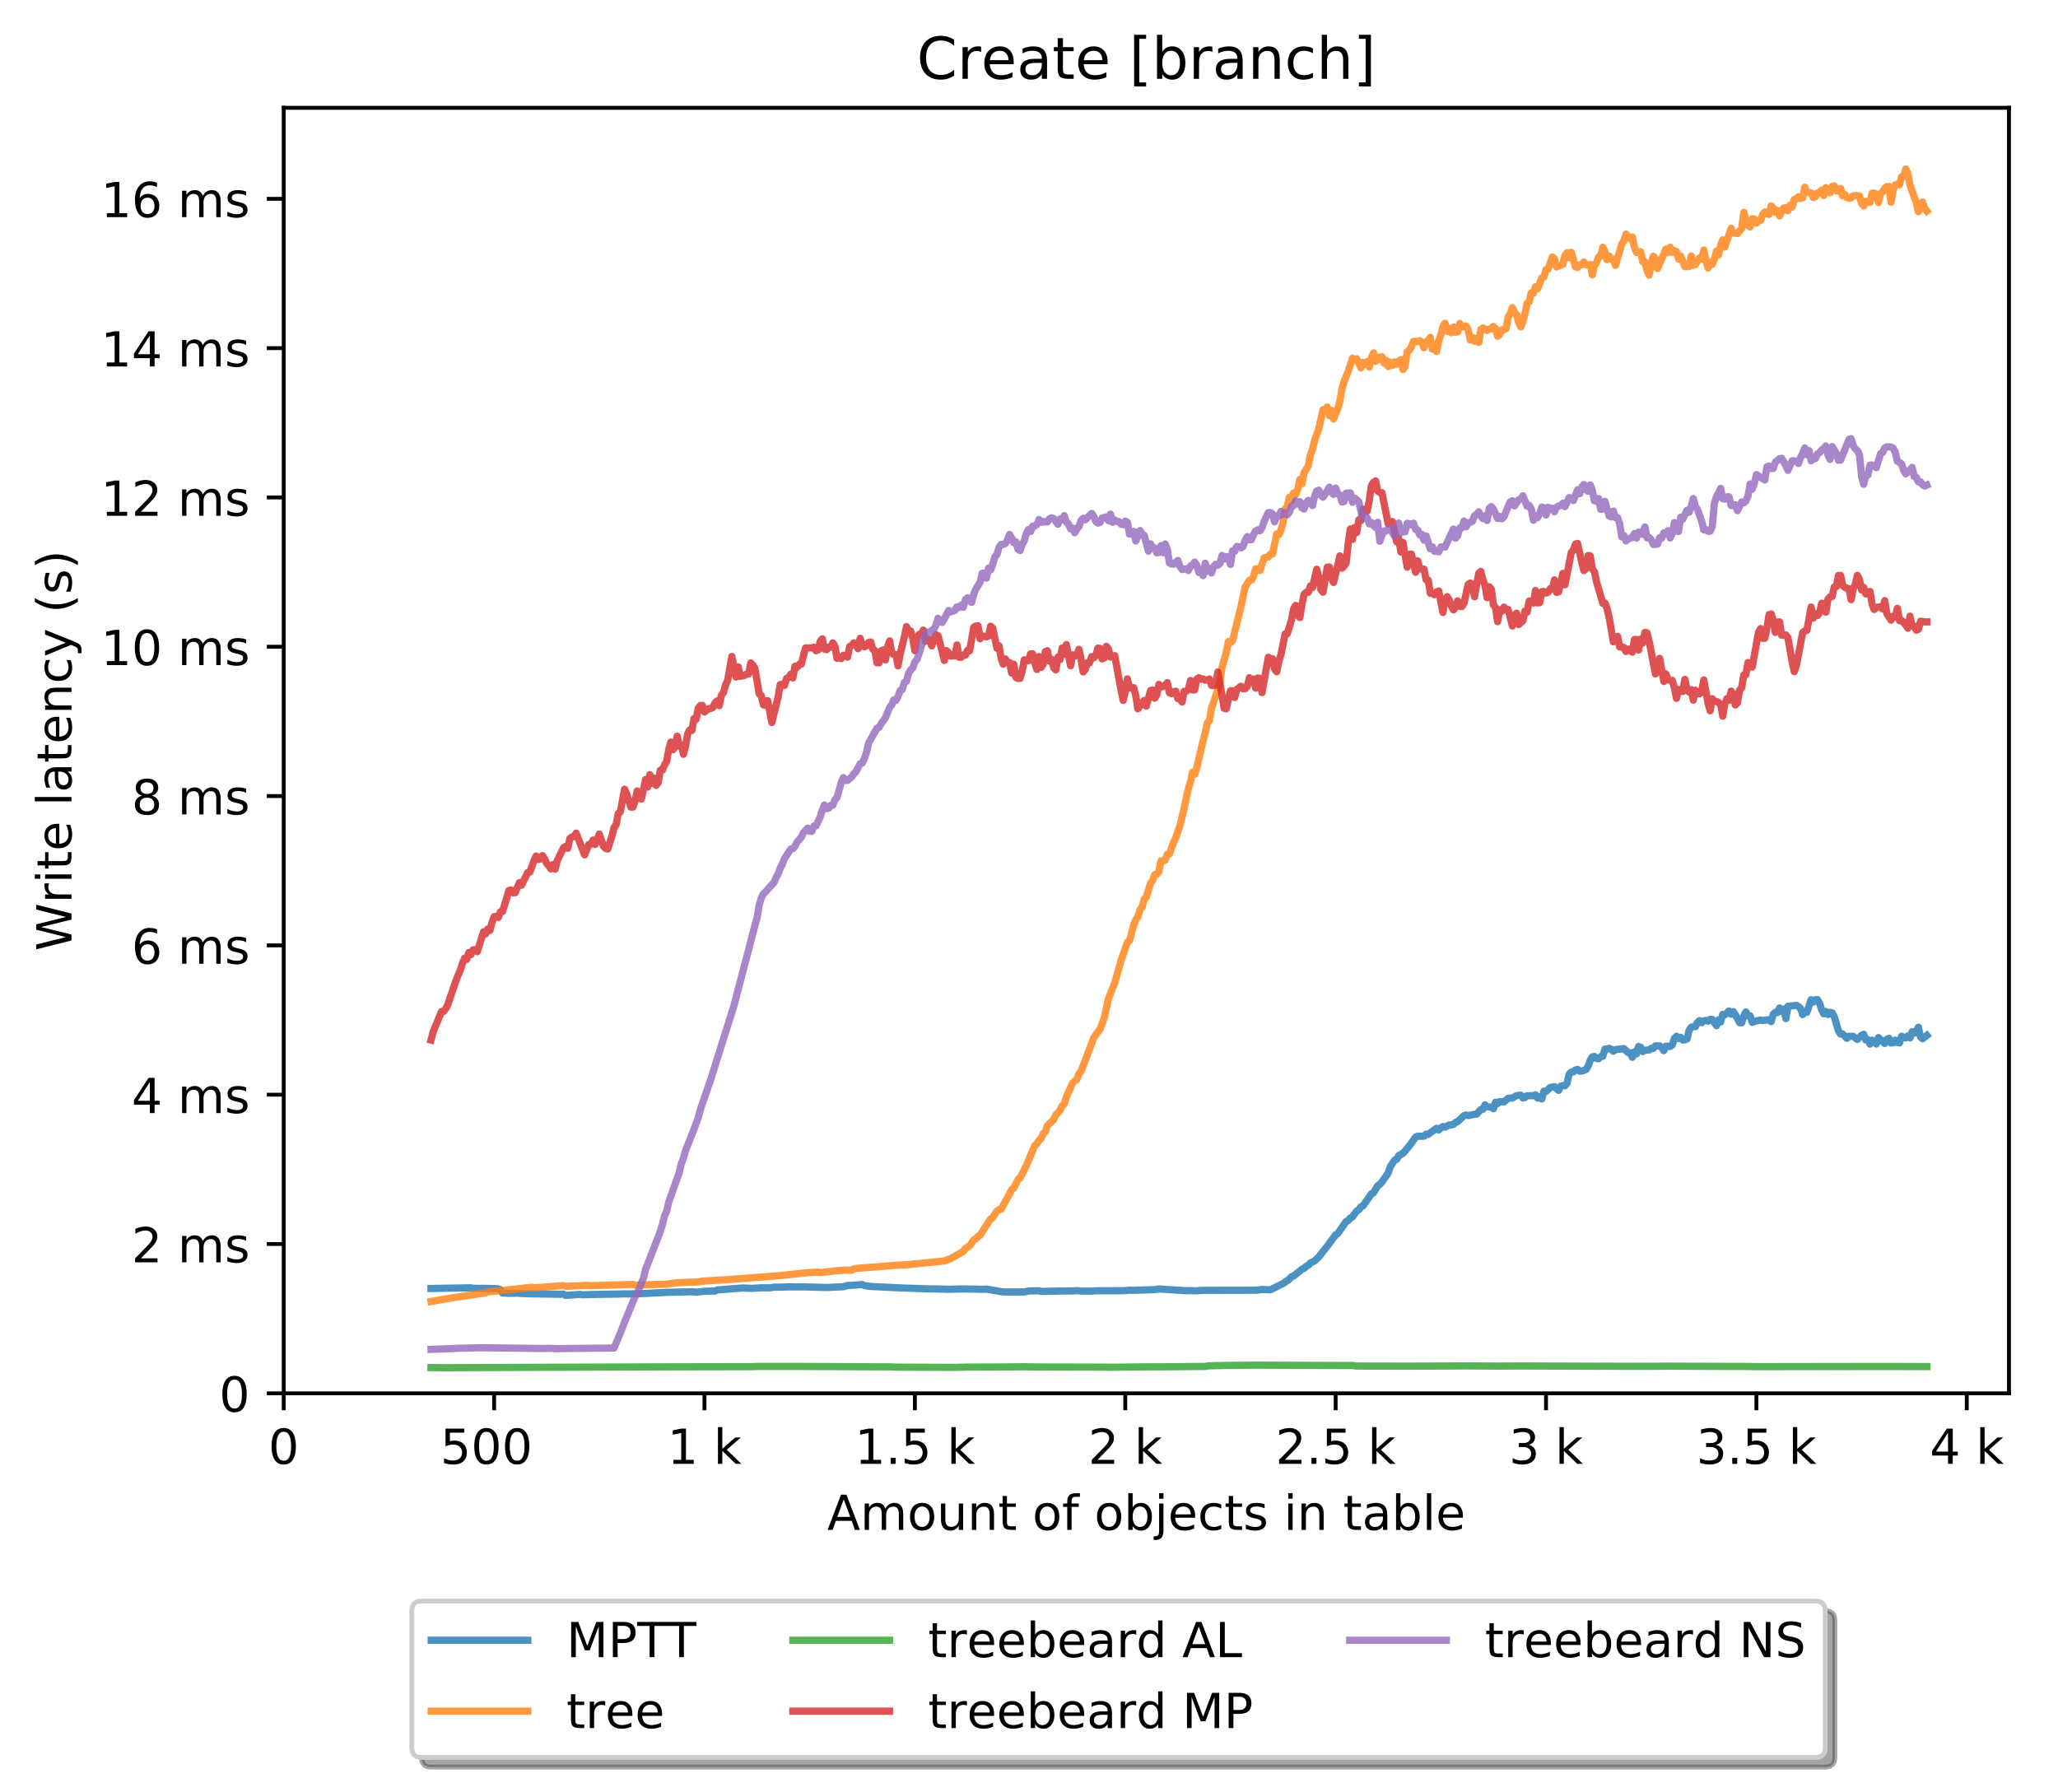 <?xml version="1.0" encoding="utf-8" standalone="no"?>
<!DOCTYPE svg PUBLIC "-//W3C//DTD SVG 1.1//EN"
  "http://www.w3.org/Graphics/SVG/1.1/DTD/svg11.dtd">
<!-- Created with matplotlib (http://matplotlib.org/) -->
<svg height="371pt" version="1.1" viewBox="0 0 426 371" width="426pt" xmlns="http://www.w3.org/2000/svg" xmlns:xlink="http://www.w3.org/1999/xlink">
 <defs>
  <style type="text/css">
*{stroke-linecap:butt;stroke-linejoin:round;}
  </style>
 </defs>
 <g id="figure_1">
  <g id="patch_1">
   <path d="M 0 371.002 
L 426.551 371.002 
L 426.551 0 
L 0 0 
z
" style="fill:#ffffff;"/>
  </g>
  <g id="axes_1">
   <g id="patch_2">
    <path d="M 58.731 288.43 
L 415.851 288.43 
L 415.851 22.318 
L 58.731 22.318 
z
" style="fill:#ffffff;"/>
   </g>
   <g id="matplotlib.axis_1">
    <g id="xtick_1">
     <g id="line2d_1">
      <defs>
       <path d="M 0 0 
L 0 3.5 
" id="mc4b8ede1fe" style="stroke:#000000;stroke-width:0.8;"/>
      </defs>
      <g>
       <use style="stroke:#000000;stroke-width:0.8;" x="58.731" xlink:href="#mc4b8ede1fe" y="288.43"/>
      </g>
     </g>
     <g id="text_1">
      <!-- 0 -->
      <defs>
       <path d="M 31.781 66.406 
Q 24.172 66.406 20.328 58.906 
Q 16.5 51.422 16.5 36.375 
Q 16.5 21.391 20.328 13.891 
Q 24.172 6.391 31.781 6.391 
Q 39.453 6.391 43.281 13.891 
Q 47.125 21.391 47.125 36.375 
Q 47.125 51.422 43.281 58.906 
Q 39.453 66.406 31.781 66.406 
z
M 31.781 74.219 
Q 44.047 74.219 50.516 64.516 
Q 56.984 54.828 56.984 36.375 
Q 56.984 17.969 50.516 8.266 
Q 44.047 -1.422 31.781 -1.422 
Q 19.531 -1.422 13.062 8.266 
Q 6.594 17.969 6.594 36.375 
Q 6.594 54.828 13.062 64.516 
Q 19.531 74.219 31.781 74.219 
z
" id="DejaVuSans-30"/>
      </defs>
      <g transform="translate(55.55 303.029)scale(0.1 -0.1)">
       <use xlink:href="#DejaVuSans-30"/>
      </g>
     </g>
    </g>
    <g id="xtick_2">
     <g id="line2d_2">
      <g>
       <use style="stroke:#000000;stroke-width:0.8;" x="102.28" xlink:href="#mc4b8ede1fe" y="288.43"/>
      </g>
     </g>
     <g id="text_2">
      <!-- 500  -->
      <defs>
       <path d="M 10.797 72.906 
L 49.516 72.906 
L 49.516 64.594 
L 19.828 64.594 
L 19.828 46.734 
Q 21.969 47.469 24.109 47.828 
Q 26.266 48.188 28.422 48.188 
Q 40.625 48.188 47.75 41.5 
Q 54.891 34.812 54.891 23.391 
Q 54.891 11.625 47.562 5.094 
Q 40.234 -1.422 26.906 -1.422 
Q 22.312 -1.422 17.547 -0.641 
Q 12.797 0.141 7.719 1.703 
L 7.719 11.625 
Q 12.109 9.234 16.797 8.062 
Q 21.484 6.891 26.703 6.891 
Q 35.156 6.891 40.078 11.328 
Q 45.016 15.766 45.016 23.391 
Q 45.016 31 40.078 35.438 
Q 35.156 39.891 26.703 39.891 
Q 22.75 39.891 18.812 39.016 
Q 14.891 38.141 10.797 36.281 
z
" id="DejaVuSans-35"/>
       <path id="DejaVuSans-20"/>
      </defs>
      <g transform="translate(91.147 303.029)scale(0.1 -0.1)">
       <use xlink:href="#DejaVuSans-35"/>
       <use x="63.623" xlink:href="#DejaVuSans-30"/>
       <use x="127.246" xlink:href="#DejaVuSans-30"/>
       <use x="190.869" xlink:href="#DejaVuSans-20"/>
      </g>
     </g>
    </g>
    <g id="xtick_3">
     <g id="line2d_3">
      <g>
       <use style="stroke:#000000;stroke-width:0.8;" x="145.828" xlink:href="#mc4b8ede1fe" y="288.43"/>
      </g>
     </g>
     <g id="text_3">
      <!-- 1 k -->
      <defs>
       <path d="M 12.406 8.297 
L 28.516 8.297 
L 28.516 63.922 
L 10.984 60.406 
L 10.984 69.391 
L 28.422 72.906 
L 38.281 72.906 
L 38.281 8.297 
L 54.391 8.297 
L 54.391 0 
L 12.406 0 
z
" id="DejaVuSans-31"/>
       <path d="M 9.078 75.984 
L 18.109 75.984 
L 18.109 31.109 
L 44.922 54.688 
L 56.391 54.688 
L 27.391 29.109 
L 57.625 0 
L 45.906 0 
L 18.109 26.703 
L 18.109 0 
L 9.078 0 
z
" id="DejaVuSans-6b"/>
      </defs>
      <g transform="translate(138.163 303.029)scale(0.1 -0.1)">
       <use xlink:href="#DejaVuSans-31"/>
       <use x="63.623" xlink:href="#DejaVuSans-20"/>
       <use x="95.41" xlink:href="#DejaVuSans-6b"/>
      </g>
     </g>
    </g>
    <g id="xtick_4">
     <g id="line2d_4">
      <g>
       <use style="stroke:#000000;stroke-width:0.8;" x="189.377" xlink:href="#mc4b8ede1fe" y="288.43"/>
      </g>
     </g>
     <g id="text_4">
      <!-- 1.5 k -->
      <defs>
       <path d="M 10.688 12.406 
L 21 12.406 
L 21 0 
L 10.688 0 
z
" id="DejaVuSans-2e"/>
      </defs>
      <g transform="translate(176.941 303.029)scale(0.1 -0.1)">
       <use xlink:href="#DejaVuSans-31"/>
       <use x="63.623" xlink:href="#DejaVuSans-2e"/>
       <use x="95.41" xlink:href="#DejaVuSans-35"/>
       <use x="159.033" xlink:href="#DejaVuSans-20"/>
       <use x="190.82" xlink:href="#DejaVuSans-6b"/>
      </g>
     </g>
    </g>
    <g id="xtick_5">
     <g id="line2d_5">
      <g>
       <use style="stroke:#000000;stroke-width:0.8;" x="232.926" xlink:href="#mc4b8ede1fe" y="288.43"/>
      </g>
     </g>
     <g id="text_5">
      <!-- 2 k -->
      <defs>
       <path d="M 19.188 8.297 
L 53.609 8.297 
L 53.609 0 
L 7.328 0 
L 7.328 8.297 
Q 12.938 14.109 22.625 23.891 
Q 32.328 33.688 34.812 36.531 
Q 39.547 41.844 41.422 45.531 
Q 43.312 49.219 43.312 52.781 
Q 43.312 58.594 39.234 62.25 
Q 35.156 65.922 28.609 65.922 
Q 23.969 65.922 18.812 64.312 
Q 13.672 62.703 7.812 59.422 
L 7.812 69.391 
Q 13.766 71.781 18.938 73 
Q 24.125 74.219 28.422 74.219 
Q 39.75 74.219 46.484 68.547 
Q 53.219 62.891 53.219 53.422 
Q 53.219 48.922 51.531 44.891 
Q 49.859 40.875 45.406 35.406 
Q 44.188 33.984 37.641 27.219 
Q 31.109 20.453 19.188 8.297 
z
" id="DejaVuSans-32"/>
      </defs>
      <g transform="translate(225.26 303.029)scale(0.1 -0.1)">
       <use xlink:href="#DejaVuSans-32"/>
       <use x="63.623" xlink:href="#DejaVuSans-20"/>
       <use x="95.41" xlink:href="#DejaVuSans-6b"/>
      </g>
     </g>
    </g>
    <g id="xtick_6">
     <g id="line2d_6">
      <g>
       <use style="stroke:#000000;stroke-width:0.8;" x="276.474" xlink:href="#mc4b8ede1fe" y="288.43"/>
      </g>
     </g>
     <g id="text_6">
      <!-- 2.5 k -->
      <g transform="translate(264.038 303.029)scale(0.1 -0.1)">
       <use xlink:href="#DejaVuSans-32"/>
       <use x="63.623" xlink:href="#DejaVuSans-2e"/>
       <use x="95.41" xlink:href="#DejaVuSans-35"/>
       <use x="159.033" xlink:href="#DejaVuSans-20"/>
       <use x="190.82" xlink:href="#DejaVuSans-6b"/>
      </g>
     </g>
    </g>
    <g id="xtick_7">
     <g id="line2d_7">
      <g>
       <use style="stroke:#000000;stroke-width:0.8;" x="320.023" xlink:href="#mc4b8ede1fe" y="288.43"/>
      </g>
     </g>
     <g id="text_7">
      <!-- 3 k -->
      <defs>
       <path d="M 40.578 39.312 
Q 47.656 37.797 51.625 33 
Q 55.609 28.219 55.609 21.188 
Q 55.609 10.406 48.188 4.484 
Q 40.766 -1.422 27.094 -1.422 
Q 22.516 -1.422 17.656 -0.516 
Q 12.797 0.391 7.625 2.203 
L 7.625 11.719 
Q 11.719 9.328 16.594 8.109 
Q 21.484 6.891 26.812 6.891 
Q 36.078 6.891 40.938 10.547 
Q 45.797 14.203 45.797 21.188 
Q 45.797 27.641 41.281 31.266 
Q 36.766 34.906 28.719 34.906 
L 20.219 34.906 
L 20.219 43.016 
L 29.109 43.016 
Q 36.375 43.016 40.234 45.922 
Q 44.094 48.828 44.094 54.297 
Q 44.094 59.906 40.109 62.906 
Q 36.141 65.922 28.719 65.922 
Q 24.656 65.922 20.016 65.031 
Q 15.375 64.156 9.812 62.312 
L 9.812 71.094 
Q 15.438 72.656 20.344 73.438 
Q 25.25 74.219 29.594 74.219 
Q 40.828 74.219 47.359 69.109 
Q 53.906 64.016 53.906 55.328 
Q 53.906 49.266 50.438 45.094 
Q 46.969 40.922 40.578 39.312 
z
" id="DejaVuSans-33"/>
      </defs>
      <g transform="translate(312.357 303.029)scale(0.1 -0.1)">
       <use xlink:href="#DejaVuSans-33"/>
       <use x="63.623" xlink:href="#DejaVuSans-20"/>
       <use x="95.41" xlink:href="#DejaVuSans-6b"/>
      </g>
     </g>
    </g>
    <g id="xtick_8">
     <g id="line2d_8">
      <g>
       <use style="stroke:#000000;stroke-width:0.8;" x="363.571" xlink:href="#mc4b8ede1fe" y="288.43"/>
      </g>
     </g>
     <g id="text_8">
      <!-- 3.5 k -->
      <g transform="translate(351.135 303.029)scale(0.1 -0.1)">
       <use xlink:href="#DejaVuSans-33"/>
       <use x="63.623" xlink:href="#DejaVuSans-2e"/>
       <use x="95.41" xlink:href="#DejaVuSans-35"/>
       <use x="159.033" xlink:href="#DejaVuSans-20"/>
       <use x="190.82" xlink:href="#DejaVuSans-6b"/>
      </g>
     </g>
    </g>
    <g id="xtick_9">
     <g id="line2d_9">
      <g>
       <use style="stroke:#000000;stroke-width:0.8;" x="407.12" xlink:href="#mc4b8ede1fe" y="288.43"/>
      </g>
     </g>
     <g id="text_9">
      <!-- 4 k -->
      <defs>
       <path d="M 37.797 64.312 
L 12.891 25.391 
L 37.797 25.391 
z
M 35.203 72.906 
L 47.609 72.906 
L 47.609 25.391 
L 58.016 25.391 
L 58.016 17.188 
L 47.609 17.188 
L 47.609 0 
L 37.797 0 
L 37.797 17.188 
L 4.891 17.188 
L 4.891 26.703 
z
" id="DejaVuSans-34"/>
      </defs>
      <g transform="translate(399.454 303.029)scale(0.1 -0.1)">
       <use xlink:href="#DejaVuSans-34"/>
       <use x="63.623" xlink:href="#DejaVuSans-20"/>
       <use x="95.41" xlink:href="#DejaVuSans-6b"/>
      </g>
     </g>
    </g>
    <g id="text_10">
     <!-- Amount of objects in table -->
     <defs>
      <path d="M 34.188 63.188 
L 20.797 26.906 
L 47.609 26.906 
z
M 28.609 72.906 
L 39.797 72.906 
L 67.578 0 
L 57.328 0 
L 50.688 18.703 
L 17.828 18.703 
L 11.188 0 
L 0.781 0 
z
" id="DejaVuSans-41"/>
      <path d="M 52 44.188 
Q 55.375 50.25 60.062 53.125 
Q 64.75 56 71.094 56 
Q 79.641 56 84.281 50.016 
Q 88.922 44.047 88.922 33.016 
L 88.922 0 
L 79.891 0 
L 79.891 32.719 
Q 79.891 40.578 77.094 44.375 
Q 74.312 48.188 68.609 48.188 
Q 61.625 48.188 57.562 43.547 
Q 53.516 38.922 53.516 30.906 
L 53.516 0 
L 44.484 0 
L 44.484 32.719 
Q 44.484 40.625 41.703 44.406 
Q 38.922 48.188 33.109 48.188 
Q 26.219 48.188 22.156 43.531 
Q 18.109 38.875 18.109 30.906 
L 18.109 0 
L 9.078 0 
L 9.078 54.688 
L 18.109 54.688 
L 18.109 46.188 
Q 21.188 51.219 25.484 53.609 
Q 29.781 56 35.688 56 
Q 41.656 56 45.828 52.969 
Q 50 49.953 52 44.188 
z
" id="DejaVuSans-6d"/>
      <path d="M 30.609 48.391 
Q 23.391 48.391 19.188 42.75 
Q 14.984 37.109 14.984 27.297 
Q 14.984 17.484 19.156 11.844 
Q 23.344 6.203 30.609 6.203 
Q 37.797 6.203 41.984 11.859 
Q 46.188 17.531 46.188 27.297 
Q 46.188 37.016 41.984 42.703 
Q 37.797 48.391 30.609 48.391 
z
M 30.609 56 
Q 42.328 56 49.016 48.375 
Q 55.719 40.766 55.719 27.297 
Q 55.719 13.875 49.016 6.219 
Q 42.328 -1.422 30.609 -1.422 
Q 18.844 -1.422 12.172 6.219 
Q 5.516 13.875 5.516 27.297 
Q 5.516 40.766 12.172 48.375 
Q 18.844 56 30.609 56 
z
" id="DejaVuSans-6f"/>
      <path d="M 8.5 21.578 
L 8.5 54.688 
L 17.484 54.688 
L 17.484 21.922 
Q 17.484 14.156 20.5 10.266 
Q 23.531 6.391 29.594 6.391 
Q 36.859 6.391 41.078 11.031 
Q 45.312 15.672 45.312 23.688 
L 45.312 54.688 
L 54.297 54.688 
L 54.297 0 
L 45.312 0 
L 45.312 8.406 
Q 42.047 3.422 37.719 1 
Q 33.406 -1.422 27.688 -1.422 
Q 18.266 -1.422 13.375 4.438 
Q 8.5 10.297 8.5 21.578 
z
M 31.109 56 
z
" id="DejaVuSans-75"/>
      <path d="M 54.891 33.016 
L 54.891 0 
L 45.906 0 
L 45.906 32.719 
Q 45.906 40.484 42.875 44.328 
Q 39.844 48.188 33.797 48.188 
Q 26.516 48.188 22.312 43.547 
Q 18.109 38.922 18.109 30.906 
L 18.109 0 
L 9.078 0 
L 9.078 54.688 
L 18.109 54.688 
L 18.109 46.188 
Q 21.344 51.125 25.703 53.562 
Q 30.078 56 35.797 56 
Q 45.219 56 50.047 50.172 
Q 54.891 44.344 54.891 33.016 
z
" id="DejaVuSans-6e"/>
      <path d="M 18.312 70.219 
L 18.312 54.688 
L 36.812 54.688 
L 36.812 47.703 
L 18.312 47.703 
L 18.312 18.016 
Q 18.312 11.328 20.141 9.422 
Q 21.969 7.516 27.594 7.516 
L 36.812 7.516 
L 36.812 0 
L 27.594 0 
Q 17.188 0 13.234 3.875 
Q 9.281 7.766 9.281 18.016 
L 9.281 47.703 
L 2.688 47.703 
L 2.688 54.688 
L 9.281 54.688 
L 9.281 70.219 
z
" id="DejaVuSans-74"/>
      <path d="M 37.109 75.984 
L 37.109 68.5 
L 28.516 68.5 
Q 23.688 68.5 21.797 66.547 
Q 19.922 64.594 19.922 59.516 
L 19.922 54.688 
L 34.719 54.688 
L 34.719 47.703 
L 19.922 47.703 
L 19.922 0 
L 10.891 0 
L 10.891 47.703 
L 2.297 47.703 
L 2.297 54.688 
L 10.891 54.688 
L 10.891 58.5 
Q 10.891 67.625 15.141 71.797 
Q 19.391 75.984 28.609 75.984 
z
" id="DejaVuSans-66"/>
      <path d="M 48.688 27.297 
Q 48.688 37.203 44.609 42.844 
Q 40.531 48.484 33.406 48.484 
Q 26.266 48.484 22.188 42.844 
Q 18.109 37.203 18.109 27.297 
Q 18.109 17.391 22.188 11.75 
Q 26.266 6.109 33.406 6.109 
Q 40.531 6.109 44.609 11.75 
Q 48.688 17.391 48.688 27.297 
z
M 18.109 46.391 
Q 20.953 51.266 25.266 53.625 
Q 29.594 56 35.594 56 
Q 45.562 56 51.781 48.094 
Q 58.016 40.188 58.016 27.297 
Q 58.016 14.406 51.781 6.484 
Q 45.562 -1.422 35.594 -1.422 
Q 29.594 -1.422 25.266 0.953 
Q 20.953 3.328 18.109 8.203 
L 18.109 0 
L 9.078 0 
L 9.078 75.984 
L 18.109 75.984 
z
" id="DejaVuSans-62"/>
      <path d="M 9.422 54.688 
L 18.406 54.688 
L 18.406 -0.984 
Q 18.406 -11.422 14.422 -16.109 
Q 10.453 -20.797 1.609 -20.797 
L -1.812 -20.797 
L -1.812 -13.188 
L 0.594 -13.188 
Q 5.719 -13.188 7.562 -10.812 
Q 9.422 -8.453 9.422 -0.984 
z
M 9.422 75.984 
L 18.406 75.984 
L 18.406 64.594 
L 9.422 64.594 
z
" id="DejaVuSans-6a"/>
      <path d="M 56.203 29.594 
L 56.203 25.203 
L 14.891 25.203 
Q 15.484 15.922 20.484 11.062 
Q 25.484 6.203 34.422 6.203 
Q 39.594 6.203 44.453 7.469 
Q 49.312 8.734 54.109 11.281 
L 54.109 2.781 
Q 49.266 0.734 44.188 -0.344 
Q 39.109 -1.422 33.891 -1.422 
Q 20.797 -1.422 13.156 6.188 
Q 5.516 13.812 5.516 26.812 
Q 5.516 40.234 12.766 48.109 
Q 20.016 56 32.328 56 
Q 43.359 56 49.781 48.891 
Q 56.203 41.797 56.203 29.594 
z
M 47.219 32.234 
Q 47.125 39.594 43.094 43.984 
Q 39.062 48.391 32.422 48.391 
Q 24.906 48.391 20.391 44.141 
Q 15.875 39.891 15.188 32.172 
z
" id="DejaVuSans-65"/>
      <path d="M 48.781 52.594 
L 48.781 44.188 
Q 44.969 46.297 41.141 47.344 
Q 37.312 48.391 33.406 48.391 
Q 24.656 48.391 19.812 42.844 
Q 14.984 37.312 14.984 27.297 
Q 14.984 17.281 19.812 11.734 
Q 24.656 6.203 33.406 6.203 
Q 37.312 6.203 41.141 7.25 
Q 44.969 8.297 48.781 10.406 
L 48.781 2.094 
Q 45.016 0.344 40.984 -0.531 
Q 36.969 -1.422 32.422 -1.422 
Q 20.062 -1.422 12.781 6.344 
Q 5.516 14.109 5.516 27.297 
Q 5.516 40.672 12.859 48.328 
Q 20.219 56 33.016 56 
Q 37.156 56 41.109 55.141 
Q 45.062 54.297 48.781 52.594 
z
" id="DejaVuSans-63"/>
      <path d="M 44.281 53.078 
L 44.281 44.578 
Q 40.484 46.531 36.375 47.5 
Q 32.281 48.484 27.875 48.484 
Q 21.188 48.484 17.844 46.438 
Q 14.5 44.391 14.5 40.281 
Q 14.5 37.156 16.891 35.375 
Q 19.281 33.594 26.516 31.984 
L 29.594 31.297 
Q 39.156 29.25 43.188 25.516 
Q 47.219 21.781 47.219 15.094 
Q 47.219 7.469 41.188 3.016 
Q 35.156 -1.422 24.609 -1.422 
Q 20.219 -1.422 15.453 -0.562 
Q 10.688 0.297 5.422 2 
L 5.422 11.281 
Q 10.406 8.688 15.234 7.391 
Q 20.062 6.109 24.812 6.109 
Q 31.156 6.109 34.562 8.281 
Q 37.984 10.453 37.984 14.406 
Q 37.984 18.062 35.516 20.016 
Q 33.062 21.969 24.703 23.781 
L 21.578 24.516 
Q 13.234 26.266 9.516 29.906 
Q 5.812 33.547 5.812 39.891 
Q 5.812 47.609 11.281 51.797 
Q 16.75 56 26.812 56 
Q 31.781 56 36.172 55.266 
Q 40.578 54.547 44.281 53.078 
z
" id="DejaVuSans-73"/>
      <path d="M 9.422 54.688 
L 18.406 54.688 
L 18.406 0 
L 9.422 0 
z
M 9.422 75.984 
L 18.406 75.984 
L 18.406 64.594 
L 9.422 64.594 
z
" id="DejaVuSans-69"/>
      <path d="M 34.281 27.484 
Q 23.391 27.484 19.188 25 
Q 14.984 22.516 14.984 16.5 
Q 14.984 11.719 18.141 8.906 
Q 21.297 6.109 26.703 6.109 
Q 34.188 6.109 38.703 11.406 
Q 43.219 16.703 43.219 25.484 
L 43.219 27.484 
z
M 52.203 31.203 
L 52.203 0 
L 43.219 0 
L 43.219 8.297 
Q 40.141 3.328 35.547 0.953 
Q 30.953 -1.422 24.312 -1.422 
Q 15.922 -1.422 10.953 3.297 
Q 6 8.016 6 15.922 
Q 6 25.141 12.172 29.828 
Q 18.359 34.516 30.609 34.516 
L 43.219 34.516 
L 43.219 35.406 
Q 43.219 41.609 39.141 45 
Q 35.062 48.391 27.688 48.391 
Q 23 48.391 18.547 47.266 
Q 14.109 46.141 10.016 43.891 
L 10.016 52.203 
Q 14.938 54.109 19.578 55.047 
Q 24.219 56 28.609 56 
Q 40.484 56 46.344 49.844 
Q 52.203 43.703 52.203 31.203 
z
" id="DejaVuSans-61"/>
      <path d="M 9.422 75.984 
L 18.406 75.984 
L 18.406 0 
L 9.422 0 
z
" id="DejaVuSans-6c"/>
     </defs>
     <g transform="translate(171.233 316.707)scale(0.1 -0.1)">
      <use xlink:href="#DejaVuSans-41"/>
      <use x="68.408" xlink:href="#DejaVuSans-6d"/>
      <use x="165.82" xlink:href="#DejaVuSans-6f"/>
      <use x="227.002" xlink:href="#DejaVuSans-75"/>
      <use x="290.381" xlink:href="#DejaVuSans-6e"/>
      <use x="353.76" xlink:href="#DejaVuSans-74"/>
      <use x="392.969" xlink:href="#DejaVuSans-20"/>
      <use x="424.756" xlink:href="#DejaVuSans-6f"/>
      <use x="485.938" xlink:href="#DejaVuSans-66"/>
      <use x="521.143" xlink:href="#DejaVuSans-20"/>
      <use x="552.93" xlink:href="#DejaVuSans-6f"/>
      <use x="614.111" xlink:href="#DejaVuSans-62"/>
      <use x="677.588" xlink:href="#DejaVuSans-6a"/>
      <use x="705.371" xlink:href="#DejaVuSans-65"/>
      <use x="766.895" xlink:href="#DejaVuSans-63"/>
      <use x="821.875" xlink:href="#DejaVuSans-74"/>
      <use x="861.084" xlink:href="#DejaVuSans-73"/>
      <use x="913.184" xlink:href="#DejaVuSans-20"/>
      <use x="944.971" xlink:href="#DejaVuSans-69"/>
      <use x="972.754" xlink:href="#DejaVuSans-6e"/>
      <use x="1036.133" xlink:href="#DejaVuSans-20"/>
      <use x="1067.92" xlink:href="#DejaVuSans-74"/>
      <use x="1107.129" xlink:href="#DejaVuSans-61"/>
      <use x="1168.408" xlink:href="#DejaVuSans-62"/>
      <use x="1231.885" xlink:href="#DejaVuSans-6c"/>
      <use x="1259.668" xlink:href="#DejaVuSans-65"/>
     </g>
    </g>
   </g>
   <g id="matplotlib.axis_2">
    <g id="ytick_1">
     <g id="line2d_10">
      <defs>
       <path d="M 0 0 
L -3.5 0 
" id="mfc4851f9f9" style="stroke:#000000;stroke-width:0.8;"/>
      </defs>
      <g>
       <use style="stroke:#000000;stroke-width:0.8;" x="58.731" xlink:href="#mfc4851f9f9" y="288.43"/>
      </g>
     </g>
     <g id="text_11">
      <!-- 0 -->
      <g transform="translate(45.369 292.229)scale(0.1 -0.1)">
       <use xlink:href="#DejaVuSans-30"/>
      </g>
     </g>
    </g>
    <g id="ytick_2">
     <g id="line2d_11">
      <g>
       <use style="stroke:#000000;stroke-width:0.8;" x="58.731" xlink:href="#mfc4851f9f9" y="257.521"/>
      </g>
     </g>
     <g id="text_12">
      <!-- 2 ms -->
      <g transform="translate(27.241 261.32)scale(0.1 -0.1)">
       <use xlink:href="#DejaVuSans-32"/>
       <use x="63.623" xlink:href="#DejaVuSans-20"/>
       <use x="95.41" xlink:href="#DejaVuSans-6d"/>
       <use x="192.822" xlink:href="#DejaVuSans-73"/>
      </g>
     </g>
    </g>
    <g id="ytick_3">
     <g id="line2d_12">
      <g>
       <use style="stroke:#000000;stroke-width:0.8;" x="58.731" xlink:href="#mfc4851f9f9" y="226.612"/>
      </g>
     </g>
     <g id="text_13">
      <!-- 4 ms -->
      <g transform="translate(27.241 230.411)scale(0.1 -0.1)">
       <use xlink:href="#DejaVuSans-34"/>
       <use x="63.623" xlink:href="#DejaVuSans-20"/>
       <use x="95.41" xlink:href="#DejaVuSans-6d"/>
       <use x="192.822" xlink:href="#DejaVuSans-73"/>
      </g>
     </g>
    </g>
    <g id="ytick_4">
     <g id="line2d_13">
      <g>
       <use style="stroke:#000000;stroke-width:0.8;" x="58.731" xlink:href="#mfc4851f9f9" y="195.703"/>
      </g>
     </g>
     <g id="text_14">
      <!-- 6 ms -->
      <defs>
       <path d="M 33.016 40.375 
Q 26.375 40.375 22.484 35.828 
Q 18.609 31.297 18.609 23.391 
Q 18.609 15.531 22.484 10.953 
Q 26.375 6.391 33.016 6.391 
Q 39.656 6.391 43.531 10.953 
Q 47.406 15.531 47.406 23.391 
Q 47.406 31.297 43.531 35.828 
Q 39.656 40.375 33.016 40.375 
z
M 52.594 71.297 
L 52.594 62.312 
Q 48.875 64.062 45.094 64.984 
Q 41.312 65.922 37.594 65.922 
Q 27.828 65.922 22.672 59.328 
Q 17.531 52.734 16.797 39.406 
Q 19.672 43.656 24.016 45.922 
Q 28.375 48.188 33.594 48.188 
Q 44.578 48.188 50.953 41.516 
Q 57.328 34.859 57.328 23.391 
Q 57.328 12.156 50.688 5.359 
Q 44.047 -1.422 33.016 -1.422 
Q 20.359 -1.422 13.672 8.266 
Q 6.984 17.969 6.984 36.375 
Q 6.984 53.656 15.188 63.938 
Q 23.391 74.219 37.203 74.219 
Q 40.922 74.219 44.703 73.484 
Q 48.484 72.75 52.594 71.297 
z
" id="DejaVuSans-36"/>
      </defs>
      <g transform="translate(27.241 199.502)scale(0.1 -0.1)">
       <use xlink:href="#DejaVuSans-36"/>
       <use x="63.623" xlink:href="#DejaVuSans-20"/>
       <use x="95.41" xlink:href="#DejaVuSans-6d"/>
       <use x="192.822" xlink:href="#DejaVuSans-73"/>
      </g>
     </g>
    </g>
    <g id="ytick_5">
     <g id="line2d_14">
      <g>
       <use style="stroke:#000000;stroke-width:0.8;" x="58.731" xlink:href="#mfc4851f9f9" y="164.794"/>
      </g>
     </g>
     <g id="text_15">
      <!-- 8 ms -->
      <defs>
       <path d="M 31.781 34.625 
Q 24.75 34.625 20.719 30.859 
Q 16.703 27.094 16.703 20.516 
Q 16.703 13.922 20.719 10.156 
Q 24.75 6.391 31.781 6.391 
Q 38.812 6.391 42.859 10.172 
Q 46.922 13.969 46.922 20.516 
Q 46.922 27.094 42.891 30.859 
Q 38.875 34.625 31.781 34.625 
z
M 21.922 38.812 
Q 15.578 40.375 12.031 44.719 
Q 8.5 49.078 8.5 55.328 
Q 8.5 64.062 14.719 69.141 
Q 20.953 74.219 31.781 74.219 
Q 42.672 74.219 48.875 69.141 
Q 55.078 64.062 55.078 55.328 
Q 55.078 49.078 51.531 44.719 
Q 48 40.375 41.703 38.812 
Q 48.828 37.156 52.797 32.312 
Q 56.781 27.484 56.781 20.516 
Q 56.781 9.906 50.312 4.234 
Q 43.844 -1.422 31.781 -1.422 
Q 19.734 -1.422 13.25 4.234 
Q 6.781 9.906 6.781 20.516 
Q 6.781 27.484 10.781 32.312 
Q 14.797 37.156 21.922 38.812 
z
M 18.312 54.391 
Q 18.312 48.734 21.844 45.562 
Q 25.391 42.391 31.781 42.391 
Q 38.141 42.391 41.719 45.562 
Q 45.312 48.734 45.312 54.391 
Q 45.312 60.062 41.719 63.234 
Q 38.141 66.406 31.781 66.406 
Q 25.391 66.406 21.844 63.234 
Q 18.312 60.062 18.312 54.391 
z
" id="DejaVuSans-38"/>
      </defs>
      <g transform="translate(27.241 168.593)scale(0.1 -0.1)">
       <use xlink:href="#DejaVuSans-38"/>
       <use x="63.623" xlink:href="#DejaVuSans-20"/>
       <use x="95.41" xlink:href="#DejaVuSans-6d"/>
       <use x="192.822" xlink:href="#DejaVuSans-73"/>
      </g>
     </g>
    </g>
    <g id="ytick_6">
     <g id="line2d_15">
      <g>
       <use style="stroke:#000000;stroke-width:0.8;" x="58.731" xlink:href="#mfc4851f9f9" y="133.884"/>
      </g>
     </g>
     <g id="text_16">
      <!-- 10 ms -->
      <g transform="translate(20.878 137.684)scale(0.1 -0.1)">
       <use xlink:href="#DejaVuSans-31"/>
       <use x="63.623" xlink:href="#DejaVuSans-30"/>
       <use x="127.246" xlink:href="#DejaVuSans-20"/>
       <use x="159.033" xlink:href="#DejaVuSans-6d"/>
       <use x="256.445" xlink:href="#DejaVuSans-73"/>
      </g>
     </g>
    </g>
    <g id="ytick_7">
     <g id="line2d_16">
      <g>
       <use style="stroke:#000000;stroke-width:0.8;" x="58.731" xlink:href="#mfc4851f9f9" y="102.975"/>
      </g>
     </g>
     <g id="text_17">
      <!-- 12 ms -->
      <g transform="translate(20.878 106.774)scale(0.1 -0.1)">
       <use xlink:href="#DejaVuSans-31"/>
       <use x="63.623" xlink:href="#DejaVuSans-32"/>
       <use x="127.246" xlink:href="#DejaVuSans-20"/>
       <use x="159.033" xlink:href="#DejaVuSans-6d"/>
       <use x="256.445" xlink:href="#DejaVuSans-73"/>
      </g>
     </g>
    </g>
    <g id="ytick_8">
     <g id="line2d_17">
      <g>
       <use style="stroke:#000000;stroke-width:0.8;" x="58.731" xlink:href="#mfc4851f9f9" y="72.066"/>
      </g>
     </g>
     <g id="text_18">
      <!-- 14 ms -->
      <g transform="translate(20.878 75.865)scale(0.1 -0.1)">
       <use xlink:href="#DejaVuSans-31"/>
       <use x="63.623" xlink:href="#DejaVuSans-34"/>
       <use x="127.246" xlink:href="#DejaVuSans-20"/>
       <use x="159.033" xlink:href="#DejaVuSans-6d"/>
       <use x="256.445" xlink:href="#DejaVuSans-73"/>
      </g>
     </g>
    </g>
    <g id="ytick_9">
     <g id="line2d_18">
      <g>
       <use style="stroke:#000000;stroke-width:0.8;" x="58.731" xlink:href="#mfc4851f9f9" y="41.157"/>
      </g>
     </g>
     <g id="text_19">
      <!-- 16 ms -->
      <g transform="translate(20.878 44.956)scale(0.1 -0.1)">
       <use xlink:href="#DejaVuSans-31"/>
       <use x="63.623" xlink:href="#DejaVuSans-36"/>
       <use x="127.246" xlink:href="#DejaVuSans-20"/>
       <use x="159.033" xlink:href="#DejaVuSans-6d"/>
       <use x="256.445" xlink:href="#DejaVuSans-73"/>
      </g>
     </g>
    </g>
    <g id="text_20">
     <!-- Write latency (s) -->
     <defs>
      <path d="M 3.328 72.906 
L 13.281 72.906 
L 28.609 11.281 
L 43.891 72.906 
L 54.984 72.906 
L 70.312 11.281 
L 85.594 72.906 
L 95.609 72.906 
L 77.297 0 
L 64.891 0 
L 49.516 63.281 
L 33.984 0 
L 21.578 0 
z
" id="DejaVuSans-57"/>
      <path d="M 41.109 46.297 
Q 39.594 47.172 37.812 47.578 
Q 36.031 48 33.891 48 
Q 26.266 48 22.188 43.047 
Q 18.109 38.094 18.109 28.812 
L 18.109 0 
L 9.078 0 
L 9.078 54.688 
L 18.109 54.688 
L 18.109 46.188 
Q 20.953 51.172 25.484 53.578 
Q 30.031 56 36.531 56 
Q 37.453 56 38.578 55.875 
Q 39.703 55.766 41.062 55.516 
z
" id="DejaVuSans-72"/>
      <path d="M 32.172 -5.078 
Q 28.375 -14.844 24.75 -17.812 
Q 21.141 -20.797 15.094 -20.797 
L 7.906 -20.797 
L 7.906 -13.281 
L 13.188 -13.281 
Q 16.891 -13.281 18.938 -11.516 
Q 21 -9.766 23.484 -3.219 
L 25.094 0.875 
L 2.984 54.688 
L 12.5 54.688 
L 29.594 11.922 
L 46.688 54.688 
L 56.203 54.688 
z
" id="DejaVuSans-79"/>
      <path d="M 31 75.875 
Q 24.469 64.656 21.281 53.656 
Q 18.109 42.672 18.109 31.391 
Q 18.109 20.125 21.312 9.062 
Q 24.516 -2 31 -13.188 
L 23.188 -13.188 
Q 15.875 -1.703 12.234 9.375 
Q 8.594 20.453 8.594 31.391 
Q 8.594 42.281 12.203 53.312 
Q 15.828 64.359 23.188 75.875 
z
" id="DejaVuSans-28"/>
      <path d="M 8.016 75.875 
L 15.828 75.875 
Q 23.141 64.359 26.781 53.312 
Q 30.422 42.281 30.422 31.391 
Q 30.422 20.453 26.781 9.375 
Q 23.141 -1.703 15.828 -13.188 
L 8.016 -13.188 
Q 14.5 -2 17.703 9.062 
Q 20.906 20.125 20.906 31.391 
Q 20.906 42.672 17.703 53.656 
Q 14.5 64.656 8.016 75.875 
z
" id="DejaVuSans-29"/>
     </defs>
     <g transform="translate(14.798 196.848)rotate(-90)scale(0.1 -0.1)">
      <use xlink:href="#DejaVuSans-57"/>
      <use x="98.814" xlink:href="#DejaVuSans-72"/>
      <use x="139.928" xlink:href="#DejaVuSans-69"/>
      <use x="167.711" xlink:href="#DejaVuSans-74"/>
      <use x="206.92" xlink:href="#DejaVuSans-65"/>
      <use x="268.443" xlink:href="#DejaVuSans-20"/>
      <use x="300.23" xlink:href="#DejaVuSans-6c"/>
      <use x="328.014" xlink:href="#DejaVuSans-61"/>
      <use x="389.293" xlink:href="#DejaVuSans-74"/>
      <use x="428.502" xlink:href="#DejaVuSans-65"/>
      <use x="490.025" xlink:href="#DejaVuSans-6e"/>
      <use x="553.404" xlink:href="#DejaVuSans-63"/>
      <use x="608.385" xlink:href="#DejaVuSans-79"/>
      <use x="667.564" xlink:href="#DejaVuSans-20"/>
      <use x="699.352" xlink:href="#DejaVuSans-28"/>
      <use x="738.365" xlink:href="#DejaVuSans-73"/>
      <use x="790.465" xlink:href="#DejaVuSans-29"/>
     </g>
    </g>
   </g>
   <g id="line2d_19">
    <path clip-path="url(#p8df220560c)" d="M 89.215 266.73 
L 97.489 266.585 
L 97.925 266.691 
L 100.538 266.706 
L 102.28 266.746 
L 103.151 266.806 
L 103.586 266.986 
L 104.022 267.65 
L 105.328 267.729 
L 107.07 267.699 
L 107.941 267.758 
L 109.683 267.828 
L 110.99 267.85 
L 115.78 267.924 
L 116.651 267.889 
L 117.086 268.151 
L 120.135 267.956 
L 120.57 268.04 
L 121.877 267.985 
L 127.973 267.877 
L 129.28 267.839 
L 130.151 267.869 
L 131.893 267.8 
L 132.764 267.794 
L 135.377 267.662 
L 138.425 267.515 
L 143.215 267.403 
L 144.086 267.493 
L 145.393 267.359 
L 146.264 267.281 
L 147.57 267.268 
L 148.006 267.266 
L 148.441 267.031 
L 153.667 266.632 
L 155.845 266.707 
L 157.586 266.579 
L 159.328 266.6 
L 160.199 266.467 
L 161.941 266.442 
L 163.248 266.402 
L 166.296 266.398 
L 167.167 266.417 
L 168.909 266.465 
L 171.522 266.522 
L 172.393 266.458 
L 174.57 266.367 
L 175.441 266.098 
L 176.312 266.076 
L 178.49 265.905 
L 178.925 266.132 
L 180.232 266.305 
L 185.893 266.586 
L 187.635 266.654 
L 192.425 266.816 
L 193.732 266.827 
L 196.345 266.892 
L 199.393 266.828 
L 202.006 266.868 
L 203.312 266.9 
L 204.183 266.858 
L 207.667 267.449 
L 212.022 267.451 
L 212.893 267.243 
L 215.071 267.194 
L 215.506 267.343 
L 219.861 267.245 
L 222.038 267.249 
L 222.909 267.161 
L 223.78 267.27 
L 225.958 267.273 
L 226.829 267.196 
L 232.49 267.192 
L 233.796 267.079 
L 234.667 267.107 
L 239.022 266.958 
L 239.893 266.83 
L 245.555 267.191 
L 246.426 267.163 
L 247.732 267.215 
L 248.603 267.118 
L 249.474 267.109 
L 259.926 267.088 
L 260.797 267.006 
L 261.232 266.932 
L 262.539 266.993 
L 262.974 267 
L 265.587 265.697 
L 266.893 264.791 
L 267.329 264.297 
L 267.764 264.15 
L 269.071 263.101 
L 269.506 262.722 
L 269.942 262.563 
L 270.377 262.137 
L 270.813 261.933 
L 271.248 261.445 
L 272.119 261.029 
L 272.99 260.188 
L 274.732 257.969 
L 276.474 255.619 
L 276.91 255.37 
L 278.651 252.854 
L 279.087 252.653 
L 279.522 252.117 
L 279.958 251.899 
L 280.829 250.697 
L 281.264 250.437 
L 281.7 249.822 
L 282.135 249.64 
L 283.877 247.123 
L 284.313 246.928 
L 285.184 245.442 
L 285.619 245.17 
L 286.055 244.687 
L 287.361 242.804 
L 287.797 241.471 
L 288.668 240.171 
L 289.103 239.996 
L 289.539 239.201 
L 290.41 238.765 
L 291.716 237.222 
L 293.023 235.401 
L 293.458 235.206 
L 294.764 235.205 
L 295.2 234.786 
L 295.635 234.821 
L 296.506 234.171 
L 297.377 233.565 
L 297.813 233.924 
L 298.248 233.473 
L 298.684 233.21 
L 299.119 233.336 
L 299.99 232.863 
L 300.426 232.866 
L 300.861 232.746 
L 301.297 232.356 
L 301.732 232.19 
L 303.039 230.955 
L 303.474 230.814 
L 303.91 230.938 
L 305.216 230.676 
L 305.652 230.636 
L 306.523 229.69 
L 306.958 229.64 
L 307.394 228.728 
L 307.829 229.096 
L 308.7 229.203 
L 309.135 229.51 
L 309.571 228.166 
L 310.006 228.462 
L 310.442 228.041 
L 311.313 228.104 
L 312.184 227.354 
L 313.055 227.31 
L 313.926 226.802 
L 314.797 226.706 
L 315.232 227.298 
L 315.668 227.201 
L 316.103 226.827 
L 317.41 226.831 
L 317.845 226.637 
L 318.281 227.304 
L 318.716 227.079 
L 319.152 227.487 
L 319.587 225.882 
L 320.023 225.944 
L 320.894 225.118 
L 321.765 224.952 
L 322.636 225.716 
L 323.071 224.843 
L 323.507 224.741 
L 323.942 224.764 
L 324.377 224.213 
L 324.813 222.329 
L 325.248 221.93 
L 325.684 221.866 
L 326.119 221.488 
L 326.555 221.386 
L 326.99 221.743 
L 327.426 221.725 
L 328.297 221.4 
L 328.732 220.711 
L 329.168 219.518 
L 329.603 218.788 
L 330.039 218.693 
L 330.474 219.11 
L 330.91 219.162 
L 331.345 218.719 
L 331.781 218.668 
L 332.216 217.173 
L 332.652 217.171 
L 333.087 217.006 
L 333.523 217.198 
L 333.958 217.613 
L 334.394 217.273 
L 336.136 217.081 
L 337.007 217.886 
L 337.442 217.916 
L 337.878 218.873 
L 338.313 217.761 
L 338.749 218.171 
L 339.184 216.621 
L 339.619 216.789 
L 340.055 217.689 
L 340.49 217.403 
L 341.361 217.353 
L 341.797 217.021 
L 342.232 217.024 
L 342.668 216.508 
L 343.539 216.493 
L 343.974 216.825 
L 344.41 217.49 
L 344.845 216.573 
L 345.716 216.64 
L 346.152 216.315 
L 346.587 214.979 
L 347.023 214.523 
L 347.458 214.968 
L 347.894 214.736 
L 348.329 215.285 
L 348.765 215.27 
L 349.2 215.087 
L 349.636 213.276 
L 350.071 212.669 
L 350.507 212.496 
L 350.942 212.527 
L 351.378 211.655 
L 351.813 211.28 
L 352.249 211.703 
L 352.684 211.316 
L 353.12 211.253 
L 353.555 211.392 
L 353.991 211.011 
L 354.426 211.034 
L 355.297 212.328 
L 355.732 211.128 
L 356.168 211.581 
L 356.603 209.981 
L 357.039 210.076 
L 357.91 209.288 
L 358.345 209.959 
L 358.781 209.413 
L 359.216 210.053 
L 360.087 211.69 
L 360.523 211.736 
L 360.958 210.283 
L 361.394 209.477 
L 361.829 210.281 
L 362.265 210.282 
L 362.7 211.633 
L 363.571 211.321 
L 364.442 211.157 
L 364.878 211.254 
L 366.184 211.09 
L 366.62 211.485 
L 367.055 209.959 
L 367.491 209.572 
L 367.926 209.617 
L 368.362 208.656 
L 368.797 209.334 
L 369.233 208.888 
L 369.668 210.861 
L 370.103 208.304 
L 371.845 208.128 
L 372.281 208.368 
L 372.716 208.772 
L 373.152 210.03 
L 373.587 209.538 
L 374.023 209.559 
L 374.894 206.949 
L 375.329 207.437 
L 375.765 206.961 
L 376.2 206.913 
L 376.636 207.658 
L 377.071 209.028 
L 377.507 209.866 
L 377.942 209.376 
L 378.378 210.012 
L 378.813 209.567 
L 379.249 209.663 
L 379.684 210.449 
L 380.555 213.389 
L 380.991 214.068 
L 381.426 214.037 
L 382.297 214.935 
L 382.733 214.522 
L 383.604 214.541 
L 384.475 215.181 
L 385.345 214.319 
L 385.781 214.109 
L 386.216 215.287 
L 386.652 215.22 
L 387.087 216.135 
L 387.523 215.329 
L 388.394 216.114 
L 388.829 214.795 
L 390.136 216.008 
L 390.571 215.144 
L 391.007 214.939 
L 391.442 215.913 
L 391.878 215.859 
L 392.313 215.315 
L 392.749 215.802 
L 393.184 215.902 
L 393.62 214.507 
L 394.055 214.751 
L 394.491 214.855 
L 394.926 214.443 
L 395.362 214.857 
L 395.797 213.578 
L 396.233 213.904 
L 396.668 213.456 
L 397.104 212.643 
L 397.539 214.644 
L 397.975 215.038 
L 398.846 214.342 
L 398.846 214.342 
" style="fill:none;opacity:0.8;stroke:#1f77b4;stroke-linecap:square;stroke-width:1.5;"/>
   </g>
   <g id="line2d_20">
    <path clip-path="url(#p8df220560c)" d="M 89.215 269.421 
L 93.57 268.669 
L 100.538 267.625 
L 100.973 267.421 
L 103.151 267.23 
L 107.506 266.766 
L 108.812 266.622 
L 110.119 266.465 
L 110.554 266.596 
L 116.651 266.131 
L 117.086 266.284 
L 121.441 266.092 
L 122.312 266.143 
L 131.022 265.888 
L 131.457 266.038 
L 137.99 265.83 
L 140.167 265.53 
L 144.522 265.381 
L 145.393 265.201 
L 150.183 264.931 
L 159.328 264.235 
L 161.07 264.091 
L 167.167 263.456 
L 169.345 263.339 
L 169.78 263.435 
L 173.264 263.063 
L 175.006 262.914 
L 175.877 262.958 
L 176.312 262.922 
L 176.748 262.676 
L 177.619 262.534 
L 181.538 262.243 
L 185.458 261.922 
L 187.635 261.818 
L 195.474 261.029 
L 196.78 260.544 
L 199.393 259.063 
L 199.829 258.44 
L 200.7 257.918 
L 201.571 256.667 
L 202.006 256.432 
L 202.442 255.928 
L 202.877 255.7 
L 203.748 254.33 
L 205.054 252.338 
L 205.49 252.053 
L 206.361 250.703 
L 206.796 250.413 
L 207.232 250.303 
L 208.974 247.141 
L 209.409 246.269 
L 209.845 245.943 
L 210.716 244.176 
L 211.151 243.867 
L 212.458 241.273 
L 213.329 239.187 
L 214.2 237.119 
L 214.635 236.754 
L 215.071 236.069 
L 215.506 235.656 
L 215.942 234.662 
L 216.377 234.278 
L 216.813 233.022 
L 218.119 231.75 
L 218.554 230.78 
L 219.425 229.875 
L 219.861 228.935 
L 220.296 228.501 
L 220.732 227.132 
L 222.038 224.163 
L 222.909 223.421 
L 223.345 222.267 
L 223.78 221.768 
L 225.087 218.352 
L 226.393 214.83 
L 227.264 213.612 
L 227.7 213.053 
L 228.571 210.745 
L 229.442 206.757 
L 230.748 203.434 
L 232.055 198.881 
L 233.361 195.045 
L 233.796 194.753 
L 234.667 191.5 
L 235.103 190.394 
L 235.538 189.816 
L 235.974 188.31 
L 236.409 187.801 
L 236.845 186.116 
L 237.28 185.713 
L 238.151 182.853 
L 238.587 182.27 
L 239.022 181.065 
L 239.458 180.986 
L 239.893 180.448 
L 240.329 178.209 
L 240.764 178.212 
L 241.2 178.05 
L 241.635 176.856 
L 242.071 176.777 
L 242.942 174.299 
L 243.377 173.42 
L 244.248 170.941 
L 245.119 167.283 
L 245.99 163.253 
L 246.426 161.843 
L 246.861 159.833 
L 247.297 160.304 
L 247.732 158.917 
L 249.038 153.325 
L 249.474 151.758 
L 249.909 149.655 
L 250.345 149.181 
L 250.78 146.609 
L 252.087 142.742 
L 252.522 141.096 
L 252.958 138.154 
L 253.829 135.095 
L 254.264 132.807 
L 254.7 133.015 
L 255.135 132.621 
L 256.877 125.594 
L 257.748 121.492 
L 258.619 120.155 
L 259.055 120.078 
L 259.49 119.263 
L 259.926 117.769 
L 260.361 117.766 
L 260.797 118.106 
L 261.668 115.465 
L 262.539 115.295 
L 262.974 114.667 
L 263.41 114.681 
L 264.28 110.525 
L 264.716 110.674 
L 265.151 109.717 
L 265.587 108.228 
L 266.022 105.332 
L 266.458 104.882 
L 266.893 102.918 
L 267.329 103.59 
L 267.764 102.038 
L 268.2 102.348 
L 268.635 101.204 
L 269.071 99.224 
L 269.506 100.131 
L 269.942 97.847 
L 270.813 96.439 
L 271.248 94.181 
L 271.684 92.998 
L 272.119 91.206 
L 272.99 88.724 
L 273.861 84.772 
L 274.297 85.208 
L 274.732 84.259 
L 275.168 86.047 
L 275.603 84.969 
L 276.039 86.744 
L 276.91 84.583 
L 277.345 83.057 
L 277.781 80.559 
L 278.216 78.992 
L 279.087 76.852 
L 279.958 74.15 
L 280.393 74.461 
L 280.829 74.267 
L 281.7 76.16 
L 282.135 75.019 
L 282.571 75.431 
L 283.006 74.831 
L 283.442 75.986 
L 283.877 74.086 
L 284.313 73.058 
L 284.748 74.816 
L 285.184 73.965 
L 285.619 74.412 
L 286.055 73.813 
L 286.49 75.173 
L 286.926 74.613 
L 287.361 75.869 
L 287.797 74.971 
L 288.232 75.642 
L 288.668 74.919 
L 289.103 75.409 
L 289.539 74.753 
L 289.974 74.452 
L 290.41 76.495 
L 290.845 75.857 
L 291.281 72.804 
L 291.716 72.522 
L 292.152 71.774 
L 292.587 70.673 
L 293.458 70.714 
L 293.893 70.547 
L 294.329 70.899 
L 294.764 71.983 
L 295.2 70.79 
L 295.635 70.399 
L 296.071 69.849 
L 296.506 72.291 
L 296.942 71.298 
L 297.377 72.756 
L 297.813 70.584 
L 298.248 69.288 
L 298.684 67.598 
L 299.119 66.916 
L 299.555 68.607 
L 299.99 67.975 
L 300.426 68.879 
L 300.861 67.705 
L 301.297 68.773 
L 301.732 68.709 
L 302.168 66.975 
L 302.603 67.726 
L 303.039 67.512 
L 303.474 67.515 
L 303.91 68.273 
L 304.345 70.391 
L 304.781 69.812 
L 305.216 70.639 
L 305.652 70.048 
L 306.087 70.883 
L 306.523 68.207 
L 306.958 67.88 
L 307.829 68.416 
L 308.265 68.138 
L 308.7 68.034 
L 309.135 67.587 
L 309.571 68.026 
L 310.006 69.608 
L 310.442 69.213 
L 310.877 68.281 
L 311.313 68.235 
L 311.748 68.015 
L 312.184 65.615 
L 312.619 64.915 
L 313.055 63.688 
L 313.49 64.657 
L 313.926 65.132 
L 314.361 66.759 
L 314.797 67.668 
L 315.232 66.559 
L 315.668 64.954 
L 316.103 62.801 
L 316.539 62.47 
L 316.974 60.616 
L 317.41 60.697 
L 317.845 59.36 
L 318.281 59.777 
L 319.152 57.498 
L 319.587 57.341 
L 320.023 55.777 
L 320.458 55.717 
L 321.329 53.198 
L 321.765 53.557 
L 322.2 55.26 
L 323.507 54.722 
L 323.942 52.917 
L 324.377 52.308 
L 324.813 53.366 
L 325.248 52.227 
L 326.119 55.225 
L 326.555 55.357 
L 326.99 54.829 
L 327.426 54.813 
L 327.861 54.239 
L 328.297 54.808 
L 328.732 54.877 
L 329.168 54.744 
L 329.603 56.905 
L 330.039 54.977 
L 330.474 54.341 
L 330.91 53.182 
L 331.345 53.012 
L 331.781 51.188 
L 332.216 52.044 
L 332.652 53.764 
L 333.087 52.999 
L 333.523 53.642 
L 333.958 53.645 
L 334.394 54.93 
L 335.7 50.553 
L 336.136 49.852 
L 336.571 48.476 
L 337.442 49.401 
L 337.878 49.06 
L 338.313 51.095 
L 338.749 52.254 
L 339.184 52.328 
L 339.619 52.107 
L 340.055 54.177 
L 340.49 54.201 
L 340.926 55.982 
L 341.361 56.944 
L 341.797 54.592 
L 342.232 53.054 
L 342.668 53.504 
L 343.103 55.585 
L 344.845 51.552 
L 345.281 52.309 
L 345.716 51.186 
L 346.152 52.242 
L 346.587 51.88 
L 347.023 52.07 
L 347.458 53.617 
L 347.894 52.999 
L 348.765 55.199 
L 349.636 55.172 
L 350.071 52.98 
L 350.507 54.929 
L 350.942 54.75 
L 351.813 53.385 
L 352.249 53.651 
L 352.684 51.751 
L 353.12 53.982 
L 353.555 55.465 
L 353.991 54.285 
L 354.426 54.727 
L 354.861 53.674 
L 355.297 51.998 
L 355.732 52.77 
L 356.168 50.783 
L 356.603 49.65 
L 357.039 51.14 
L 358.345 47.252 
L 358.781 48.242 
L 359.652 48.338 
L 360.523 47.279 
L 360.958 43.974 
L 361.394 45.569 
L 361.829 46.666 
L 362.265 46.994 
L 362.7 45.308 
L 363.136 45.342 
L 363.571 46.186 
L 364.007 45.72 
L 364.442 45.63 
L 364.878 44.38 
L 365.313 43.883 
L 365.749 44.274 
L 366.184 44.373 
L 366.62 42.617 
L 367.055 43.032 
L 367.491 43.966 
L 367.926 43.553 
L 368.362 44.697 
L 369.233 43.063 
L 369.668 42.986 
L 370.103 43.609 
L 370.539 42.477 
L 370.974 42.858 
L 371.41 41.298 
L 371.845 41.197 
L 372.281 40.723 
L 372.716 41.063 
L 373.152 40.933 
L 373.587 38.751 
L 374.023 39.732 
L 374.894 39.941 
L 375.329 40.887 
L 375.765 40.743 
L 376.2 39.965 
L 376.636 39.88 
L 377.071 39.351 
L 377.507 40.47 
L 377.942 38.856 
L 378.813 39.906 
L 379.249 38.602 
L 379.684 38.478 
L 380.12 39.493 
L 380.555 39.579 
L 380.991 39.021 
L 381.426 40.524 
L 381.862 40.25 
L 382.297 40.915 
L 382.733 41.009 
L 383.168 40.972 
L 383.604 40.507 
L 384.475 40.5 
L 384.91 40.572 
L 385.345 42.135 
L 385.781 42.636 
L 386.216 41.667 
L 386.652 41.873 
L 387.087 41.857 
L 387.523 40.004 
L 387.958 39.972 
L 388.394 40.216 
L 388.829 41.905 
L 389.265 40.043 
L 389.7 39.745 
L 390.136 38.982 
L 390.571 38.635 
L 391.007 38.606 
L 391.442 41.87 
L 391.878 39.442 
L 392.313 38.269 
L 392.749 38.152 
L 393.184 38.227 
L 393.62 36.589 
L 394.055 36.537 
L 394.491 34.99 
L 394.926 35.921 
L 395.362 38.293 
L 396.233 40.776 
L 396.668 41.931 
L 397.104 43.818 
L 397.539 43.057 
L 397.975 41.822 
L 398.41 43.146 
L 398.846 43.715 
L 398.846 43.715 
" style="fill:none;opacity:0.8;stroke:#ff7f0e;stroke-linecap:square;stroke-width:1.5;"/>
   </g>
   <g id="line2d_21">
    <path clip-path="url(#p8df220560c)" d="M 89.215 283.101 
L 91.828 283.128 
L 123.183 283.005 
L 134.941 282.958 
L 155.845 282.913 
L 156.716 282.867 
L 165.425 282.863 
L 182.409 282.951 
L 184.151 282.948 
L 185.893 283.014 
L 197.651 283.064 
L 200.264 283.002 
L 206.796 282.981 
L 211.587 282.934 
L 215.071 282.978 
L 228.135 283.01 
L 229.877 283.038 
L 235.974 282.958 
L 241.2 282.939 
L 243.377 282.927 
L 247.297 282.876 
L 249.474 282.865 
L 250.345 282.734 
L 253.829 282.653 
L 259.926 282.603 
L 279.087 282.674 
L 279.958 282.671 
L 280.829 282.785 
L 291.281 282.81 
L 299.99 282.777 
L 303.474 282.755 
L 310.006 282.794 
L 315.232 282.771 
L 330.91 282.826 
L 332.652 282.817 
L 334.829 282.834 
L 341.361 282.843 
L 345.716 282.811 
L 356.168 282.858 
L 360.958 282.865 
L 363.571 282.912 
L 368.797 282.904 
L 390.571 282.87 
L 398.846 282.899 
L 398.846 282.899 
" style="fill:none;opacity:0.8;stroke:#2ca02c;stroke-linecap:square;stroke-width:1.5;"/>
   </g>
   <g id="line2d_22">
    <path clip-path="url(#p8df220560c)" d="M 89.215 215.309 
L 89.651 213.627 
L 91.393 209.406 
L 91.828 209.358 
L 92.264 208.819 
L 92.699 207.967 
L 94.441 202.812 
L 95.312 200.735 
L 95.748 199.36 
L 96.183 198.36 
L 96.619 198.585 
L 97.054 197.172 
L 97.489 197.598 
L 97.925 196.616 
L 98.36 196.614 
L 98.796 196.998 
L 100.102 192.876 
L 100.538 193.321 
L 100.973 192.313 
L 101.409 192.607 
L 101.844 190.958 
L 102.28 189.768 
L 102.715 189.701 
L 103.151 189.924 
L 103.586 188.74 
L 104.022 188.683 
L 104.893 185.898 
L 105.328 184.352 
L 105.764 184.218 
L 106.199 184.819 
L 106.635 184.803 
L 107.506 182.731 
L 107.941 183.235 
L 109.248 180.594 
L 109.683 180.523 
L 110.554 178.125 
L 110.99 177.203 
L 111.425 177.931 
L 111.86 177.813 
L 112.296 177.114 
L 112.731 177.821 
L 113.167 178.765 
L 113.602 179.195 
L 114.038 179.87 
L 114.473 178.968 
L 114.909 179.927 
L 115.344 178.168 
L 116.651 175.468 
L 117.086 175.217 
L 117.522 175.601 
L 117.957 173.596 
L 118.393 173.256 
L 118.828 173.166 
L 119.264 172.471 
L 121.006 176.957 
L 121.877 174.812 
L 122.312 174.784 
L 122.748 173.892 
L 123.183 174.803 
L 124.054 172.672 
L 124.925 175.195 
L 125.361 175.635 
L 125.796 175.748 
L 126.667 173.066 
L 127.102 171.319 
L 127.538 170.731 
L 127.973 168.415 
L 128.409 168.049 
L 129.28 163.377 
L 129.715 164.339 
L 130.586 167.077 
L 131.022 167.072 
L 131.457 165.843 
L 131.893 163.729 
L 132.328 165.248 
L 132.764 165.402 
L 133.635 161.373 
L 134.07 162.938 
L 134.506 160.369 
L 134.941 162.159 
L 135.377 161.084 
L 135.812 162.561 
L 136.248 162.043 
L 136.683 159.46 
L 137.119 159.405 
L 137.554 158.323 
L 137.99 157.639 
L 138.425 155.165 
L 138.861 153.625 
L 139.296 155.195 
L 139.732 154.597 
L 140.167 152.402 
L 140.603 154.458 
L 141.038 154.238 
L 141.474 156.142 
L 141.909 154.448 
L 142.344 151.888 
L 142.78 151.106 
L 143.215 151.224 
L 143.651 148.769 
L 144.086 148.923 
L 144.522 146.661 
L 144.957 146.055 
L 145.393 146.026 
L 145.828 147.386 
L 146.699 146.705 
L 147.135 146.656 
L 147.57 146.454 
L 148.006 145.511 
L 148.441 145.097 
L 148.877 146.084 
L 149.312 143.97 
L 149.748 143.368 
L 150.183 141.792 
L 150.619 140.877 
L 151.49 135.887 
L 152.361 140.156 
L 152.796 138.043 
L 153.232 140 
L 154.103 139.829 
L 154.538 139.533 
L 154.974 139.519 
L 155.409 137.223 
L 155.845 137.682 
L 156.28 138.415 
L 157.151 143.633 
L 157.586 144.042 
L 158.022 145.915 
L 158.457 146.026 
L 158.893 145.041 
L 159.764 149.568 
L 161.07 144.284 
L 161.506 141.697 
L 161.941 141.688 
L 162.377 141.88 
L 162.812 140.449 
L 163.248 140.234 
L 163.683 139.569 
L 164.119 140.328 
L 164.554 137.913 
L 164.99 138.144 
L 165.425 137.556 
L 165.861 137.495 
L 166.732 134.132 
L 168.038 134.13 
L 168.474 133.976 
L 168.909 134.712 
L 169.345 134.545 
L 169.78 132.753 
L 170.216 132.241 
L 170.651 134.368 
L 171.087 134.484 
L 171.522 133.961 
L 171.958 133.98 
L 172.393 133.076 
L 172.828 133.783 
L 173.264 136.286 
L 173.699 136.076 
L 174.135 136.343 
L 174.57 135.65 
L 175.006 135.711 
L 175.441 136.03 
L 175.877 133.853 
L 176.312 133.61 
L 176.748 133.085 
L 177.183 133.512 
L 177.619 134.285 
L 178.054 132.136 
L 178.49 133.709 
L 178.925 133.892 
L 179.361 133.644 
L 179.796 132.987 
L 180.232 132.897 
L 180.667 134.404 
L 181.103 134.686 
L 181.538 137.21 
L 181.974 137.211 
L 182.409 134.712 
L 182.845 134.543 
L 183.28 136.613 
L 183.716 134.069 
L 184.151 132.674 
L 184.587 135.194 
L 185.022 135.48 
L 185.458 135.506 
L 185.893 137.841 
L 186.329 135.43 
L 187.2 131.845 
L 187.635 129.712 
L 188.07 130.587 
L 188.506 130.597 
L 188.941 132.151 
L 189.377 134.704 
L 189.812 132.002 
L 190.248 131.338 
L 190.683 131.275 
L 191.119 130.434 
L 191.554 132.766 
L 191.99 132.347 
L 192.425 132.425 
L 192.861 133.704 
L 193.732 131.385 
L 194.167 131.6 
L 195.038 134.913 
L 195.474 136.716 
L 195.909 134.68 
L 196.345 135.139 
L 196.78 135.838 
L 197.651 135.749 
L 198.087 133.509 
L 198.522 136.045 
L 198.958 136.063 
L 199.393 135.595 
L 199.829 135.636 
L 200.264 134.622 
L 200.7 134.735 
L 201.571 129.844 
L 202.006 129.593 
L 202.442 129.55 
L 202.877 132.242 
L 203.312 131.675 
L 203.748 131.685 
L 204.183 131.839 
L 204.619 131.65 
L 205.054 129.632 
L 205.49 129.997 
L 206.361 134.205 
L 206.796 133.673 
L 207.232 136.28 
L 207.667 137.491 
L 208.103 136.394 
L 208.538 137.138 
L 208.974 137.146 
L 209.409 139.325 
L 209.845 137.493 
L 210.28 140.227 
L 210.716 140.443 
L 211.151 140.431 
L 211.587 138.937 
L 212.022 136.58 
L 212.458 136.8 
L 212.893 136.755 
L 213.329 135.367 
L 213.764 135.369 
L 214.2 137.227 
L 214.635 138.586 
L 215.071 135.92 
L 215.506 138.153 
L 215.942 137.508 
L 216.377 134.892 
L 216.813 134.712 
L 217.248 136.854 
L 217.684 136.494 
L 218.119 138.261 
L 218.554 138.66 
L 218.99 135.999 
L 219.425 136.543 
L 219.861 134.133 
L 220.296 135.446 
L 220.732 133.423 
L 221.603 137.828 
L 222.038 135.569 
L 222.474 135.84 
L 222.909 135.645 
L 223.345 134.414 
L 223.78 136.452 
L 224.216 139.098 
L 224.651 138.575 
L 225.087 137.195 
L 225.522 137.245 
L 225.958 135.93 
L 226.393 136.173 
L 226.829 135.661 
L 227.264 134.165 
L 227.7 134.231 
L 228.135 136.408 
L 228.571 136.21 
L 229.006 133.802 
L 229.442 134.361 
L 229.877 136.028 
L 230.748 135.712 
L 232.055 142.9 
L 232.49 144.995 
L 232.926 143.18 
L 233.361 140.537 
L 233.796 142.408 
L 234.667 142.349 
L 235.103 144.058 
L 235.538 146.729 
L 236.409 145.575 
L 236.845 145.026 
L 237.28 146.175 
L 238.151 142.962 
L 238.587 142.824 
L 239.022 144.545 
L 239.458 143.869 
L 239.893 141.682 
L 240.329 142.167 
L 240.764 142.12 
L 241.2 141.844 
L 241.635 141.314 
L 242.071 143.419 
L 242.506 143.581 
L 242.942 143.198 
L 243.377 143.079 
L 243.813 144.624 
L 244.248 144.637 
L 244.684 145.329 
L 245.119 143.087 
L 245.555 143.091 
L 245.99 142.742 
L 246.426 140.879 
L 246.861 142.817 
L 247.297 142.83 
L 247.732 140.584 
L 248.168 140.294 
L 248.603 140.591 
L 249.038 140.537 
L 249.474 140.8 
L 249.909 140.765 
L 250.345 140.565 
L 250.78 141.871 
L 251.216 141.903 
L 251.651 141.79 
L 252.087 139.11 
L 252.958 143.919 
L 253.393 146.638 
L 253.829 146.729 
L 254.7 142.999 
L 255.135 143.003 
L 255.571 144.389 
L 256.006 142.735 
L 256.877 142.064 
L 257.313 142.588 
L 257.748 142.571 
L 258.184 142.069 
L 258.619 140.293 
L 259.055 140.822 
L 259.49 140.575 
L 259.926 142.456 
L 260.361 140.351 
L 260.797 140.431 
L 261.232 143.379 
L 262.539 136.063 
L 262.974 136.761 
L 263.41 136.357 
L 263.845 138.493 
L 264.28 139.058 
L 264.716 136.872 
L 265.151 135.523 
L 266.022 131.203 
L 266.458 131.208 
L 267.329 128.357 
L 267.764 126.056 
L 268.2 125.323 
L 268.635 127.4 
L 269.071 127.832 
L 269.506 125.066 
L 269.942 123.025 
L 270.377 122.629 
L 270.813 122.615 
L 271.248 121.279 
L 271.684 121.642 
L 272.555 117.846 
L 272.99 119.499 
L 273.426 122.055 
L 273.861 122.594 
L 274.732 117.419 
L 275.168 117.38 
L 275.603 119.607 
L 276.039 120.568 
L 277.345 115.069 
L 277.781 117.616 
L 278.216 117.203 
L 278.651 116.555 
L 279.087 112.38 
L 279.522 109.493 
L 279.958 111.672 
L 280.393 109.199 
L 280.829 110.244 
L 281.264 107.618 
L 281.7 107.781 
L 282.135 105.376 
L 282.571 105.841 
L 283.006 105.786 
L 283.442 103.583 
L 283.877 100.528 
L 284.313 99.851 
L 284.748 99.561 
L 285.184 101.636 
L 285.619 101.953 
L 286.055 101.99 
L 287.361 108.486 
L 287.797 107.971 
L 288.232 107.978 
L 289.103 112.162 
L 289.539 111.498 
L 289.974 114.269 
L 290.41 112.298 
L 291.281 117.404 
L 291.716 114.757 
L 292.152 114.701 
L 293.023 118.463 
L 293.458 116.096 
L 293.893 117.784 
L 294.764 117.818 
L 295.2 120.022 
L 295.635 120.095 
L 296.071 122.827 
L 296.506 122.759 
L 296.942 123.128 
L 297.377 122.538 
L 297.813 122.338 
L 298.684 126.787 
L 299.119 124.198 
L 299.555 123.515 
L 299.99 124.194 
L 300.426 125.449 
L 300.861 126.251 
L 301.297 125.673 
L 301.732 124.379 
L 302.168 125.484 
L 302.603 125.562 
L 303.039 124.87 
L 303.91 120.978 
L 304.345 120.698 
L 304.781 120.947 
L 305.216 123.535 
L 306.087 118.709 
L 306.523 118.279 
L 306.958 120.042 
L 307.394 121.116 
L 307.829 123.73 
L 308.265 121.46 
L 308.7 121.951 
L 309.135 125.175 
L 309.571 125.787 
L 310.006 128.692 
L 310.442 126.21 
L 310.877 126.55 
L 311.313 125.68 
L 311.748 126.113 
L 312.184 126.198 
L 313.055 129.591 
L 313.49 127.407 
L 313.926 126.937 
L 314.361 129.278 
L 315.232 128.515 
L 315.668 126.48 
L 316.103 126.718 
L 316.539 124.421 
L 316.974 124.44 
L 317.41 124.845 
L 317.845 122.244 
L 318.281 124.809 
L 318.716 124.762 
L 319.152 122.498 
L 319.587 122.447 
L 320.023 122.77 
L 320.458 122.59 
L 320.894 121.872 
L 321.329 121.886 
L 321.765 120.033 
L 322.2 122.633 
L 322.636 122.503 
L 323.507 118.698 
L 323.942 121.06 
L 325.248 114.386 
L 325.684 113.876 
L 326.119 112.63 
L 326.555 112.498 
L 327.426 116.455 
L 327.861 118.119 
L 328.297 117.724 
L 328.732 114.994 
L 329.168 115.068 
L 329.603 117.761 
L 330.039 118.349 
L 330.474 120.438 
L 331.781 124.897 
L 332.216 124.815 
L 332.652 125.934 
L 333.087 127.81 
L 333.958 132.872 
L 334.394 132.035 
L 334.829 131.731 
L 335.265 133.919 
L 336.136 134.026 
L 336.571 134.861 
L 337.007 134.352 
L 337.878 135.011 
L 338.313 132.395 
L 338.749 132.375 
L 339.184 134.559 
L 339.619 132.315 
L 340.055 133.104 
L 340.49 130.906 
L 340.926 131.004 
L 341.361 132.703 
L 342.668 139.517 
L 343.103 138.157 
L 343.539 136.286 
L 344.41 141.076 
L 344.845 139.514 
L 345.281 140.709 
L 345.716 140.858 
L 346.152 140.85 
L 346.587 142.356 
L 347.023 144.561 
L 347.458 142.758 
L 347.894 142.723 
L 348.329 143.149 
L 348.765 140.628 
L 349.2 142.717 
L 349.636 143.261 
L 350.071 142.773 
L 350.507 144.937 
L 350.942 142.876 
L 351.378 143.605 
L 351.813 143.619 
L 352.249 143.038 
L 352.684 140.757 
L 353.555 145.566 
L 353.991 147.144 
L 354.426 144.63 
L 354.861 145.167 
L 355.297 145.192 
L 355.732 145.42 
L 356.168 145.84 
L 356.603 148.259 
L 357.039 145.662 
L 357.474 144.614 
L 357.91 144.982 
L 358.345 143.072 
L 358.781 143.694 
L 359.216 145.937 
L 359.652 145.466 
L 360.087 142.856 
L 360.523 142.37 
L 360.958 139.73 
L 361.394 139.665 
L 361.829 137.163 
L 362.265 137.914 
L 362.7 138.097 
L 364.007 130.872 
L 364.442 130.121 
L 364.878 132.132 
L 365.313 132.139 
L 365.749 129.969 
L 366.184 127.216 
L 366.62 127.098 
L 367.055 128.398 
L 367.491 130.919 
L 367.926 128.769 
L 368.362 128.74 
L 368.797 131.489 
L 369.233 131.52 
L 369.668 131.428 
L 370.103 132.039 
L 370.974 137.038 
L 371.41 139.039 
L 371.845 137.796 
L 373.152 130.95 
L 373.587 130.619 
L 374.023 130.471 
L 374.894 125.661 
L 375.329 127.952 
L 375.765 127.066 
L 376.2 127.436 
L 376.636 126.873 
L 377.071 124.876 
L 377.507 124.98 
L 377.942 126.73 
L 378.378 124.068 
L 378.813 123.558 
L 379.249 123.482 
L 379.684 121.52 
L 380.12 121.429 
L 380.555 119.124 
L 380.991 119.119 
L 381.426 121.176 
L 381.862 121.594 
L 382.733 121.867 
L 383.168 124.136 
L 383.604 121.94 
L 384.039 120.95 
L 384.475 119.108 
L 384.91 119.96 
L 385.345 122.145 
L 385.781 121.61 
L 386.216 122.953 
L 386.652 122.869 
L 387.087 122.445 
L 387.523 125.103 
L 387.958 126.173 
L 388.394 125.733 
L 389.265 125.621 
L 389.7 126.069 
L 390.136 124.337 
L 390.571 127.016 
L 391.442 128.377 
L 391.878 127.554 
L 392.313 127.712 
L 392.749 125.937 
L 393.184 128.502 
L 393.62 128.416 
L 394.491 129.392 
L 394.926 130.045 
L 395.362 127.549 
L 395.797 129.626 
L 396.233 129.608 
L 396.668 130.451 
L 397.104 130.263 
L 397.539 128.601 
L 398.41 128.739 
L 398.846 128.737 
L 398.846 128.737 
" style="fill:none;opacity:0.8;stroke:#d62728;stroke-linecap:square;stroke-width:1.5;"/>
   </g>
   <g id="line2d_23">
    <path clip-path="url(#p8df220560c)" d="M 89.215 279.326 
L 91.393 279.254 
L 92.699 279.204 
L 94.877 279.103 
L 99.667 278.993 
L 112.296 279.151 
L 113.602 279.113 
L 115.344 279.189 
L 117.086 279.152 
L 125.796 279.069 
L 127.102 279.049 
L 128.409 275.953 
L 129.28 273.688 
L 131.457 268.396 
L 131.893 267.77 
L 133.199 264.558 
L 133.635 262.763 
L 136.683 254.925 
L 137.119 253.516 
L 137.554 251.708 
L 137.99 250.755 
L 138.425 248.819 
L 140.603 242.745 
L 141.038 240.869 
L 141.474 239.756 
L 141.909 238.149 
L 143.651 233.767 
L 144.522 231.415 
L 144.957 229.745 
L 147.135 223.392 
L 151.925 208.178 
L 156.28 191.532 
L 156.716 189.966 
L 157.151 187.358 
L 157.586 185.867 
L 158.022 185.028 
L 158.457 184.639 
L 159.328 183.621 
L 160.199 182.71 
L 160.635 181.663 
L 161.07 180.924 
L 161.506 179.722 
L 161.941 178.899 
L 162.377 177.729 
L 163.683 175.764 
L 164.119 175.684 
L 164.554 175.198 
L 164.99 174.304 
L 165.861 173.334 
L 166.296 172.39 
L 167.167 171.437 
L 167.603 172.081 
L 168.038 172.092 
L 168.474 170.993 
L 168.909 170.953 
L 169.78 169.129 
L 170.216 167.662 
L 170.651 166.637 
L 171.087 167.416 
L 171.522 167.284 
L 171.958 166.694 
L 172.393 166.661 
L 172.828 165.55 
L 173.264 165.111 
L 174.135 161.986 
L 174.57 160.975 
L 175.006 161.57 
L 175.441 161.543 
L 176.312 160.811 
L 176.748 160.176 
L 177.183 159.745 
L 178.054 158.1 
L 178.49 157.95 
L 178.925 157.035 
L 179.361 155.741 
L 179.796 153.845 
L 180.667 152.272 
L 181.538 150.739 
L 181.974 150.568 
L 182.409 149.793 
L 183.28 148.591 
L 184.151 146.437 
L 184.587 145.924 
L 185.022 144.876 
L 185.458 144.995 
L 185.893 144.167 
L 186.329 142.939 
L 186.764 142.739 
L 187.2 141.261 
L 187.635 141.056 
L 188.07 139.419 
L 188.506 138.677 
L 188.941 138.269 
L 189.377 137.038 
L 189.812 136.561 
L 190.248 135.299 
L 191.119 132.383 
L 191.554 131.253 
L 191.99 130.863 
L 192.425 131.079 
L 192.861 130.49 
L 193.296 130.319 
L 193.732 129.451 
L 194.167 127.993 
L 194.603 128.534 
L 195.038 128.851 
L 195.909 127.299 
L 196.345 126.387 
L 196.78 126.676 
L 197.651 126.366 
L 198.087 125.62 
L 198.522 125.773 
L 198.958 125.263 
L 199.393 125.717 
L 199.829 124.147 
L 200.264 123.758 
L 201.135 124.693 
L 201.571 122.988 
L 202.006 121.91 
L 202.877 120.55 
L 203.312 118.676 
L 203.748 118.652 
L 204.183 119.677 
L 204.619 117.592 
L 205.054 117.972 
L 205.49 116.822 
L 205.925 115.275 
L 206.361 114.795 
L 206.796 113.297 
L 207.232 112.702 
L 207.667 112.703 
L 208.103 112.498 
L 208.538 111.804 
L 208.974 110.645 
L 209.409 111.315 
L 209.845 112.34 
L 210.28 112.156 
L 210.716 113.674 
L 211.151 113.968 
L 211.587 112.68 
L 212.022 111.942 
L 212.458 110.404 
L 212.893 109.624 
L 213.329 110.023 
L 213.764 108.914 
L 214.2 108.899 
L 214.635 108.583 
L 215.071 107.538 
L 215.506 108.129 
L 215.942 107.95 
L 216.377 108.052 
L 216.813 108.036 
L 217.248 107.369 
L 217.684 107.205 
L 218.119 107.322 
L 218.99 108.521 
L 219.425 107.428 
L 219.861 107.622 
L 220.296 106.747 
L 220.732 108.074 
L 221.167 108.453 
L 221.603 109.49 
L 222.038 109.324 
L 222.474 110.288 
L 222.909 109.427 
L 223.345 109.004 
L 223.78 107.753 
L 224.216 107.285 
L 224.651 107.592 
L 225.958 106.295 
L 226.393 106.815 
L 226.829 107.949 
L 227.264 108.291 
L 227.7 108.142 
L 228.135 107.264 
L 229.006 107.012 
L 229.442 107.783 
L 229.877 106.43 
L 230.313 108.123 
L 230.748 107.63 
L 231.184 107.935 
L 231.619 107.997 
L 232.055 108.507 
L 232.49 108.627 
L 232.926 107.886 
L 233.361 108.115 
L 233.796 110.576 
L 234.232 110.382 
L 234.667 109.997 
L 235.103 111.98 
L 235.538 111.096 
L 235.974 109.83 
L 236.409 110.528 
L 236.845 110.853 
L 237.716 114.119 
L 238.151 112.567 
L 238.587 113.549 
L 239.022 113.429 
L 239.458 114.452 
L 239.893 114.356 
L 240.329 112.957 
L 240.764 114.415 
L 241.2 112.615 
L 241.635 113.719 
L 242.071 116.513 
L 242.506 116.767 
L 242.942 116.803 
L 243.813 116.024 
L 244.248 117.299 
L 244.684 117.9 
L 245.555 117.744 
L 245.99 118.099 
L 246.426 117.163 
L 246.861 116.944 
L 247.297 116.354 
L 247.732 116.949 
L 248.168 118.525 
L 248.603 118.306 
L 249.038 119.165 
L 249.474 116.587 
L 249.909 118.233 
L 250.345 117.659 
L 250.78 118.615 
L 251.216 117.27 
L 251.651 116.816 
L 252.087 117.006 
L 252.522 116.678 
L 252.958 114.978 
L 253.393 115.729 
L 253.829 115.212 
L 254.264 115.383 
L 254.7 116.844 
L 255.135 114.025 
L 255.571 114.128 
L 256.006 113.118 
L 256.442 113.182 
L 256.877 113.422 
L 257.313 113.129 
L 257.748 111.864 
L 258.184 111.078 
L 258.619 111.737 
L 259.055 111.701 
L 259.49 110.638 
L 259.926 109.926 
L 260.361 109.67 
L 260.797 109.875 
L 261.232 109.264 
L 261.668 107.944 
L 262.539 106.115 
L 262.974 106.098 
L 263.41 106.383 
L 263.845 108.02 
L 264.28 106.778 
L 264.716 106.859 
L 265.151 105.87 
L 265.587 106.506 
L 266.022 106.118 
L 266.458 106.565 
L 266.893 106.072 
L 267.329 104.796 
L 267.764 104.676 
L 268.2 103.67 
L 268.635 104.327 
L 269.071 103.848 
L 269.506 105.14 
L 269.942 105.371 
L 270.377 104.132 
L 270.813 103.585 
L 271.248 103.778 
L 271.684 104.655 
L 272.119 102.687 
L 272.555 101.635 
L 272.99 101.474 
L 273.426 102.536 
L 273.861 102.914 
L 274.297 102.304 
L 275.168 100.829 
L 275.603 101.872 
L 276.039 102.343 
L 276.474 101.034 
L 276.91 102.234 
L 277.345 102.424 
L 277.781 103.92 
L 278.216 103.812 
L 278.651 102.105 
L 279.522 102.041 
L 279.958 103.979 
L 280.393 103.09 
L 281.264 103.809 
L 281.7 105.79 
L 282.135 107.249 
L 282.571 106.726 
L 283.006 107.155 
L 283.442 108.449 
L 283.877 108.16 
L 284.313 108.795 
L 284.748 109.207 
L 285.184 108.115 
L 285.619 112.049 
L 286.055 110.79 
L 286.49 109.882 
L 286.926 109.9 
L 287.797 109.307 
L 288.232 110.282 
L 288.668 110.93 
L 289.103 109.804 
L 289.539 108.275 
L 289.974 110.326 
L 290.41 109.665 
L 290.845 110.105 
L 291.281 108.325 
L 291.716 108.418 
L 292.152 108.649 
L 292.587 108.306 
L 293.023 109.597 
L 293.458 109.712 
L 293.893 110.749 
L 294.329 110.616 
L 294.764 111.848 
L 295.2 110.962 
L 296.071 113.627 
L 296.506 113.195 
L 296.942 114.12 
L 297.377 114.022 
L 297.813 114.221 
L 298.248 113.234 
L 299.119 113.248 
L 300.861 109.516 
L 301.297 111.414 
L 301.732 110.9 
L 302.168 109.302 
L 302.603 109.227 
L 303.039 107.876 
L 303.474 109.046 
L 303.91 108.21 
L 304.345 108.119 
L 304.781 107.913 
L 305.216 106.784 
L 305.652 106.479 
L 306.087 105.947 
L 306.523 106.795 
L 306.958 107.355 
L 307.394 106.748 
L 307.829 107.756 
L 308.265 105.202 
L 308.7 104.862 
L 309.135 105.42 
L 310.006 107.336 
L 310.442 106.916 
L 310.877 107.403 
L 311.313 106.989 
L 312.184 104.846 
L 312.619 103.905 
L 313.055 103.659 
L 313.49 104.723 
L 314.361 103.445 
L 314.797 103.316 
L 315.232 102.626 
L 316.103 104.784 
L 316.539 104.626 
L 316.974 105.383 
L 317.41 107.71 
L 317.845 106.778 
L 318.281 107.151 
L 318.716 106.284 
L 319.152 104.977 
L 319.587 105.102 
L 320.023 106.618 
L 320.458 105.001 
L 320.894 105.492 
L 321.329 105.201 
L 321.765 105.924 
L 322.2 104.992 
L 322.636 104.744 
L 323.071 104.649 
L 323.507 104.17 
L 323.942 104.873 
L 324.813 103.002 
L 325.248 103.093 
L 325.684 103.613 
L 326.555 101.396 
L 326.99 102.191 
L 327.426 100.808 
L 327.861 100.31 
L 328.297 101.418 
L 328.732 101.708 
L 329.168 100.391 
L 329.603 101.503 
L 330.039 103.655 
L 330.474 103.79 
L 330.91 103.204 
L 331.345 105.431 
L 331.781 105.344 
L 332.216 103.79 
L 333.087 106.817 
L 333.523 107.01 
L 333.958 105.793 
L 334.394 107.134 
L 334.829 107.127 
L 335.265 108.439 
L 335.7 111.149 
L 336.136 110.873 
L 336.571 111.971 
L 337.007 111.573 
L 337.878 111.29 
L 338.313 110.462 
L 338.749 111.383 
L 339.184 110.153 
L 339.619 110.195 
L 340.055 110.604 
L 340.49 109.081 
L 340.926 111.358 
L 341.361 111.259 
L 341.797 111.703 
L 342.232 112.698 
L 343.103 112.646 
L 343.539 111.294 
L 343.974 111.393 
L 344.41 110.287 
L 344.845 110.339 
L 345.281 109.85 
L 345.716 111.372 
L 346.152 110.452 
L 346.587 108.182 
L 347.023 109.93 
L 347.458 110.026 
L 347.894 107.074 
L 348.329 107.471 
L 349.2 105.613 
L 349.636 106.035 
L 350.071 104.826 
L 350.507 103.214 
L 350.942 104.882 
L 351.378 105.484 
L 352.249 107.909 
L 352.684 109.684 
L 353.12 109.631 
L 353.555 109.982 
L 353.991 109.969 
L 354.426 109.047 
L 354.861 104.283 
L 355.297 102.795 
L 355.732 102.085 
L 356.168 101.111 
L 356.603 103.245 
L 357.039 103.297 
L 357.474 102.842 
L 357.91 102.845 
L 358.345 104.655 
L 359.216 104.502 
L 359.652 105.722 
L 360.523 103.89 
L 360.958 104.116 
L 361.394 103.747 
L 361.829 102.663 
L 362.265 100.193 
L 362.7 101.282 
L 363.136 100.066 
L 363.571 98.247 
L 365.313 99.367 
L 365.749 96.64 
L 366.184 96.47 
L 366.62 96.99 
L 367.055 96.96 
L 367.491 95.684 
L 368.362 94.959 
L 368.797 94.867 
L 369.668 96.356 
L 370.103 97.368 
L 370.974 95.387 
L 371.845 95.458 
L 372.281 95.957 
L 372.716 94.705 
L 373.152 93.848 
L 373.587 92.727 
L 374.023 94.125 
L 374.458 93.293 
L 374.894 95.397 
L 375.329 94.909 
L 375.765 94.937 
L 376.2 93.978 
L 376.636 93.719 
L 377.071 93.163 
L 377.507 92.826 
L 377.942 92.329 
L 378.378 94.187 
L 378.813 95.089 
L 379.249 92.441 
L 380.12 93.865 
L 380.555 95.266 
L 380.991 95.246 
L 382.733 90.966 
L 383.168 90.802 
L 383.604 92.236 
L 384.039 92.944 
L 384.475 93.265 
L 384.91 94.105 
L 385.345 98.737 
L 385.781 100.251 
L 386.216 98.365 
L 386.652 98.351 
L 387.087 96.286 
L 387.523 96.241 
L 388.394 96.801 
L 389.265 93.911 
L 389.7 93.663 
L 390.136 92.726 
L 390.571 92.491 
L 391.442 92.53 
L 391.878 92.769 
L 392.313 93.629 
L 392.749 95.469 
L 393.62 96.005 
L 394.055 97.358 
L 394.491 98.096 
L 395.362 97.302 
L 395.797 96.751 
L 396.233 98.634 
L 396.668 98.819 
L 397.104 99.759 
L 397.539 99.757 
L 397.975 100.359 
L 398.41 100.614 
L 398.846 100.42 
L 398.846 100.42 
" style="fill:none;opacity:0.8;stroke:#9467bd;stroke-linecap:square;stroke-width:1.5;"/>
   </g>
   <g id="patch_3">
    <path d="M 58.731 288.43 
L 58.731 22.318 
" style="fill:none;stroke:#000000;stroke-linecap:square;stroke-linejoin:miter;stroke-width:0.8;"/>
   </g>
   <g id="patch_4">
    <path d="M 415.851 288.43 
L 415.851 22.318 
" style="fill:none;stroke:#000000;stroke-linecap:square;stroke-linejoin:miter;stroke-width:0.8;"/>
   </g>
   <g id="patch_5">
    <path d="M 58.731 288.43 
L 415.851 288.43 
" style="fill:none;stroke:#000000;stroke-linecap:square;stroke-linejoin:miter;stroke-width:0.8;"/>
   </g>
   <g id="patch_6">
    <path d="M 58.731 22.318 
L 415.851 22.318 
" style="fill:none;stroke:#000000;stroke-linecap:square;stroke-linejoin:miter;stroke-width:0.8;"/>
   </g>
   <g id="text_21">
    <!-- Create [branch] -->
    <defs>
     <path d="M 64.406 67.281 
L 64.406 56.891 
Q 59.422 61.531 53.781 63.812 
Q 48.141 66.109 41.797 66.109 
Q 29.297 66.109 22.656 58.469 
Q 16.016 50.828 16.016 36.375 
Q 16.016 21.969 22.656 14.328 
Q 29.297 6.688 41.797 6.688 
Q 48.141 6.688 53.781 8.984 
Q 59.422 11.281 64.406 15.922 
L 64.406 5.609 
Q 59.234 2.094 53.438 0.328 
Q 47.656 -1.422 41.219 -1.422 
Q 24.656 -1.422 15.125 8.703 
Q 5.609 18.844 5.609 36.375 
Q 5.609 53.953 15.125 64.078 
Q 24.656 74.219 41.219 74.219 
Q 47.75 74.219 53.531 72.484 
Q 59.328 70.75 64.406 67.281 
z
" id="DejaVuSans-43"/>
     <path d="M 8.594 75.984 
L 29.297 75.984 
L 29.297 69 
L 17.578 69 
L 17.578 -6.203 
L 29.297 -6.203 
L 29.297 -13.188 
L 8.594 -13.188 
z
" id="DejaVuSans-5b"/>
     <path d="M 54.891 33.016 
L 54.891 0 
L 45.906 0 
L 45.906 32.719 
Q 45.906 40.484 42.875 44.328 
Q 39.844 48.188 33.797 48.188 
Q 26.516 48.188 22.312 43.547 
Q 18.109 38.922 18.109 30.906 
L 18.109 0 
L 9.078 0 
L 9.078 75.984 
L 18.109 75.984 
L 18.109 46.188 
Q 21.344 51.125 25.703 53.562 
Q 30.078 56 35.797 56 
Q 45.219 56 50.047 50.172 
Q 54.891 44.344 54.891 33.016 
z
" id="DejaVuSans-68"/>
     <path d="M 30.422 75.984 
L 30.422 -13.188 
L 9.719 -13.188 
L 9.719 -6.203 
L 21.391 -6.203 
L 21.391 69 
L 9.719 69 
L 9.719 75.984 
z
" id="DejaVuSans-5d"/>
    </defs>
    <g transform="translate(189.779 16.318)scale(0.12 -0.12)">
     <use xlink:href="#DejaVuSans-43"/>
     <use x="69.824" xlink:href="#DejaVuSans-72"/>
     <use x="110.906" xlink:href="#DejaVuSans-65"/>
     <use x="172.43" xlink:href="#DejaVuSans-61"/>
     <use x="233.709" xlink:href="#DejaVuSans-74"/>
     <use x="272.918" xlink:href="#DejaVuSans-65"/>
     <use x="334.441" xlink:href="#DejaVuSans-20"/>
     <use x="366.229" xlink:href="#DejaVuSans-5b"/>
     <use x="405.242" xlink:href="#DejaVuSans-62"/>
     <use x="468.719" xlink:href="#DejaVuSans-72"/>
     <use x="509.832" xlink:href="#DejaVuSans-61"/>
     <use x="571.111" xlink:href="#DejaVuSans-6e"/>
     <use x="634.49" xlink:href="#DejaVuSans-63"/>
     <use x="689.471" xlink:href="#DejaVuSans-68"/>
     <use x="752.85" xlink:href="#DejaVuSans-5d"/>
    </g>
   </g>
   <g id="legend_1">
    <g id="patch_7">
     <path d="M 89.252 365.802 
L 377.811 365.802 
Q 379.811 365.802 379.811 363.802 
L 379.811 335.446 
Q 379.811 333.446 377.811 333.446 
L 89.252 333.446 
Q 87.252 333.446 87.252 335.446 
L 87.252 363.802 
Q 87.252 365.802 89.252 365.802 
z
" style="fill:#4c4c4c;opacity:0.5;stroke:#4c4c4c;stroke-linejoin:miter;"/>
    </g>
    <g id="patch_8">
     <path d="M 87.252 363.802 
L 375.811 363.802 
Q 377.811 363.802 377.811 361.802 
L 377.811 333.446 
Q 377.811 331.446 375.811 331.446 
L 87.252 331.446 
Q 85.252 331.446 85.252 333.446 
L 85.252 361.802 
Q 85.252 363.802 87.252 363.802 
z
" style="fill:#ffffff;stroke:#cccccc;stroke-linejoin:miter;"/>
    </g>
    <g id="line2d_24">
     <path d="M 89.252 339.545 
L 109.252 339.545 
" style="fill:none;opacity:0.8;stroke:#1f77b4;stroke-linecap:square;stroke-width:1.5;"/>
    </g>
    <g id="line2d_25"/>
    <g id="text_22">
     <!-- MPTT -->
     <defs>
      <path d="M 9.812 72.906 
L 24.516 72.906 
L 43.109 23.297 
L 61.812 72.906 
L 76.516 72.906 
L 76.516 0 
L 66.891 0 
L 66.891 64.016 
L 48.094 14.016 
L 38.188 14.016 
L 19.391 64.016 
L 19.391 0 
L 9.812 0 
z
" id="DejaVuSans-4d"/>
      <path d="M 19.672 64.797 
L 19.672 37.406 
L 32.078 37.406 
Q 38.969 37.406 42.719 40.969 
Q 46.484 44.531 46.484 51.125 
Q 46.484 57.672 42.719 61.234 
Q 38.969 64.797 32.078 64.797 
z
M 9.812 72.906 
L 32.078 72.906 
Q 44.344 72.906 50.609 67.359 
Q 56.891 61.812 56.891 51.125 
Q 56.891 40.328 50.609 34.812 
Q 44.344 29.297 32.078 29.297 
L 19.672 29.297 
L 19.672 0 
L 9.812 0 
z
" id="DejaVuSans-50"/>
      <path d="M -0.297 72.906 
L 61.375 72.906 
L 61.375 64.594 
L 35.5 64.594 
L 35.5 0 
L 25.594 0 
L 25.594 64.594 
L -0.297 64.594 
z
" id="DejaVuSans-54"/>
     </defs>
     <g transform="translate(117.252 343.045)scale(0.1 -0.1)">
      <use xlink:href="#DejaVuSans-4d"/>
      <use x="86.279" xlink:href="#DejaVuSans-50"/>
      <use x="146.582" xlink:href="#DejaVuSans-54"/>
      <use x="207.65" xlink:href="#DejaVuSans-54"/>
     </g>
    </g>
    <g id="line2d_26">
     <path d="M 89.252 354.223 
L 109.252 354.223 
" style="fill:none;opacity:0.8;stroke:#ff7f0e;stroke-linecap:square;stroke-width:1.5;"/>
    </g>
    <g id="line2d_27"/>
    <g id="text_23">
     <!-- tree -->
     <g transform="translate(117.252 357.723)scale(0.1 -0.1)">
      <use xlink:href="#DejaVuSans-74"/>
      <use x="39.209" xlink:href="#DejaVuSans-72"/>
      <use x="80.291" xlink:href="#DejaVuSans-65"/>
      <use x="141.814" xlink:href="#DejaVuSans-65"/>
     </g>
    </g>
    <g id="line2d_28">
     <path d="M 164.123 339.545 
L 184.123 339.545 
" style="fill:none;opacity:0.8;stroke:#2ca02c;stroke-linecap:square;stroke-width:1.5;"/>
    </g>
    <g id="line2d_29"/>
    <g id="text_24">
     <!-- treebeard AL -->
     <defs>
      <path d="M 45.406 46.391 
L 45.406 75.984 
L 54.391 75.984 
L 54.391 0 
L 45.406 0 
L 45.406 8.203 
Q 42.578 3.328 38.25 0.953 
Q 33.938 -1.422 27.875 -1.422 
Q 17.969 -1.422 11.734 6.484 
Q 5.516 14.406 5.516 27.297 
Q 5.516 40.188 11.734 48.094 
Q 17.969 56 27.875 56 
Q 33.938 56 38.25 53.625 
Q 42.578 51.266 45.406 46.391 
z
M 14.797 27.297 
Q 14.797 17.391 18.875 11.75 
Q 22.953 6.109 30.078 6.109 
Q 37.203 6.109 41.297 11.75 
Q 45.406 17.391 45.406 27.297 
Q 45.406 37.203 41.297 42.844 
Q 37.203 48.484 30.078 48.484 
Q 22.953 48.484 18.875 42.844 
Q 14.797 37.203 14.797 27.297 
z
" id="DejaVuSans-64"/>
      <path d="M 9.812 72.906 
L 19.672 72.906 
L 19.672 8.297 
L 55.172 8.297 
L 55.172 0 
L 9.812 0 
z
" id="DejaVuSans-4c"/>
     </defs>
     <g transform="translate(192.123 343.045)scale(0.1 -0.1)">
      <use xlink:href="#DejaVuSans-74"/>
      <use x="39.209" xlink:href="#DejaVuSans-72"/>
      <use x="80.291" xlink:href="#DejaVuSans-65"/>
      <use x="141.814" xlink:href="#DejaVuSans-65"/>
      <use x="203.338" xlink:href="#DejaVuSans-62"/>
      <use x="266.814" xlink:href="#DejaVuSans-65"/>
      <use x="328.338" xlink:href="#DejaVuSans-61"/>
      <use x="389.617" xlink:href="#DejaVuSans-72"/>
      <use x="430.715" xlink:href="#DejaVuSans-64"/>
      <use x="494.191" xlink:href="#DejaVuSans-20"/>
      <use x="525.979" xlink:href="#DejaVuSans-41"/>
      <use x="594.387" xlink:href="#DejaVuSans-4c"/>
     </g>
    </g>
    <g id="line2d_30">
     <path d="M 164.123 354.223 
L 184.123 354.223 
" style="fill:none;opacity:0.8;stroke:#d62728;stroke-linecap:square;stroke-width:1.5;"/>
    </g>
    <g id="line2d_31"/>
    <g id="text_25">
     <!-- treebeard MP -->
     <g transform="translate(192.123 357.723)scale(0.1 -0.1)">
      <use xlink:href="#DejaVuSans-74"/>
      <use x="39.209" xlink:href="#DejaVuSans-72"/>
      <use x="80.291" xlink:href="#DejaVuSans-65"/>
      <use x="141.814" xlink:href="#DejaVuSans-65"/>
      <use x="203.338" xlink:href="#DejaVuSans-62"/>
      <use x="266.814" xlink:href="#DejaVuSans-65"/>
      <use x="328.338" xlink:href="#DejaVuSans-61"/>
      <use x="389.617" xlink:href="#DejaVuSans-72"/>
      <use x="430.715" xlink:href="#DejaVuSans-64"/>
      <use x="494.191" xlink:href="#DejaVuSans-20"/>
      <use x="525.979" xlink:href="#DejaVuSans-4d"/>
      <use x="612.258" xlink:href="#DejaVuSans-50"/>
     </g>
    </g>
    <g id="line2d_32">
     <path d="M 279.381 339.545 
L 299.381 339.545 
" style="fill:none;opacity:0.8;stroke:#9467bd;stroke-linecap:square;stroke-width:1.5;"/>
    </g>
    <g id="line2d_33"/>
    <g id="text_26">
     <!-- treebeard NS -->
     <defs>
      <path d="M 9.812 72.906 
L 23.094 72.906 
L 55.422 11.922 
L 55.422 72.906 
L 64.984 72.906 
L 64.984 0 
L 51.703 0 
L 19.391 60.984 
L 19.391 0 
L 9.812 0 
z
" id="DejaVuSans-4e"/>
      <path d="M 53.516 70.516 
L 53.516 60.891 
Q 47.906 63.578 42.922 64.891 
Q 37.938 66.219 33.297 66.219 
Q 25.25 66.219 20.875 63.094 
Q 16.5 59.969 16.5 54.203 
Q 16.5 49.359 19.406 46.891 
Q 22.312 44.438 30.422 42.922 
L 36.375 41.703 
Q 47.406 39.594 52.656 34.297 
Q 57.906 29 57.906 20.125 
Q 57.906 9.516 50.797 4.047 
Q 43.703 -1.422 29.984 -1.422 
Q 24.812 -1.422 18.969 -0.25 
Q 13.141 0.922 6.891 3.219 
L 6.891 13.375 
Q 12.891 10.016 18.656 8.297 
Q 24.422 6.594 29.984 6.594 
Q 38.422 6.594 43.016 9.906 
Q 47.609 13.234 47.609 19.391 
Q 47.609 24.75 44.312 27.781 
Q 41.016 30.812 33.5 32.328 
L 27.484 33.5 
Q 16.453 35.688 11.516 40.375 
Q 6.594 45.062 6.594 53.422 
Q 6.594 63.094 13.406 68.656 
Q 20.219 74.219 32.172 74.219 
Q 37.312 74.219 42.625 73.281 
Q 47.953 72.359 53.516 70.516 
z
" id="DejaVuSans-53"/>
     </defs>
     <g transform="translate(307.381 343.045)scale(0.1 -0.1)">
      <use xlink:href="#DejaVuSans-74"/>
      <use x="39.209" xlink:href="#DejaVuSans-72"/>
      <use x="80.291" xlink:href="#DejaVuSans-65"/>
      <use x="141.814" xlink:href="#DejaVuSans-65"/>
      <use x="203.338" xlink:href="#DejaVuSans-62"/>
      <use x="266.814" xlink:href="#DejaVuSans-65"/>
      <use x="328.338" xlink:href="#DejaVuSans-61"/>
      <use x="389.617" xlink:href="#DejaVuSans-72"/>
      <use x="430.715" xlink:href="#DejaVuSans-64"/>
      <use x="494.191" xlink:href="#DejaVuSans-20"/>
      <use x="525.979" xlink:href="#DejaVuSans-4e"/>
      <use x="600.783" xlink:href="#DejaVuSans-53"/>
     </g>
    </g>
   </g>
  </g>
 </g>
 <defs>
  <clipPath id="p8df220560c">
   <rect height="266.112" width="357.12" x="58.731" y="22.318"/>
  </clipPath>
 </defs>
</svg>
